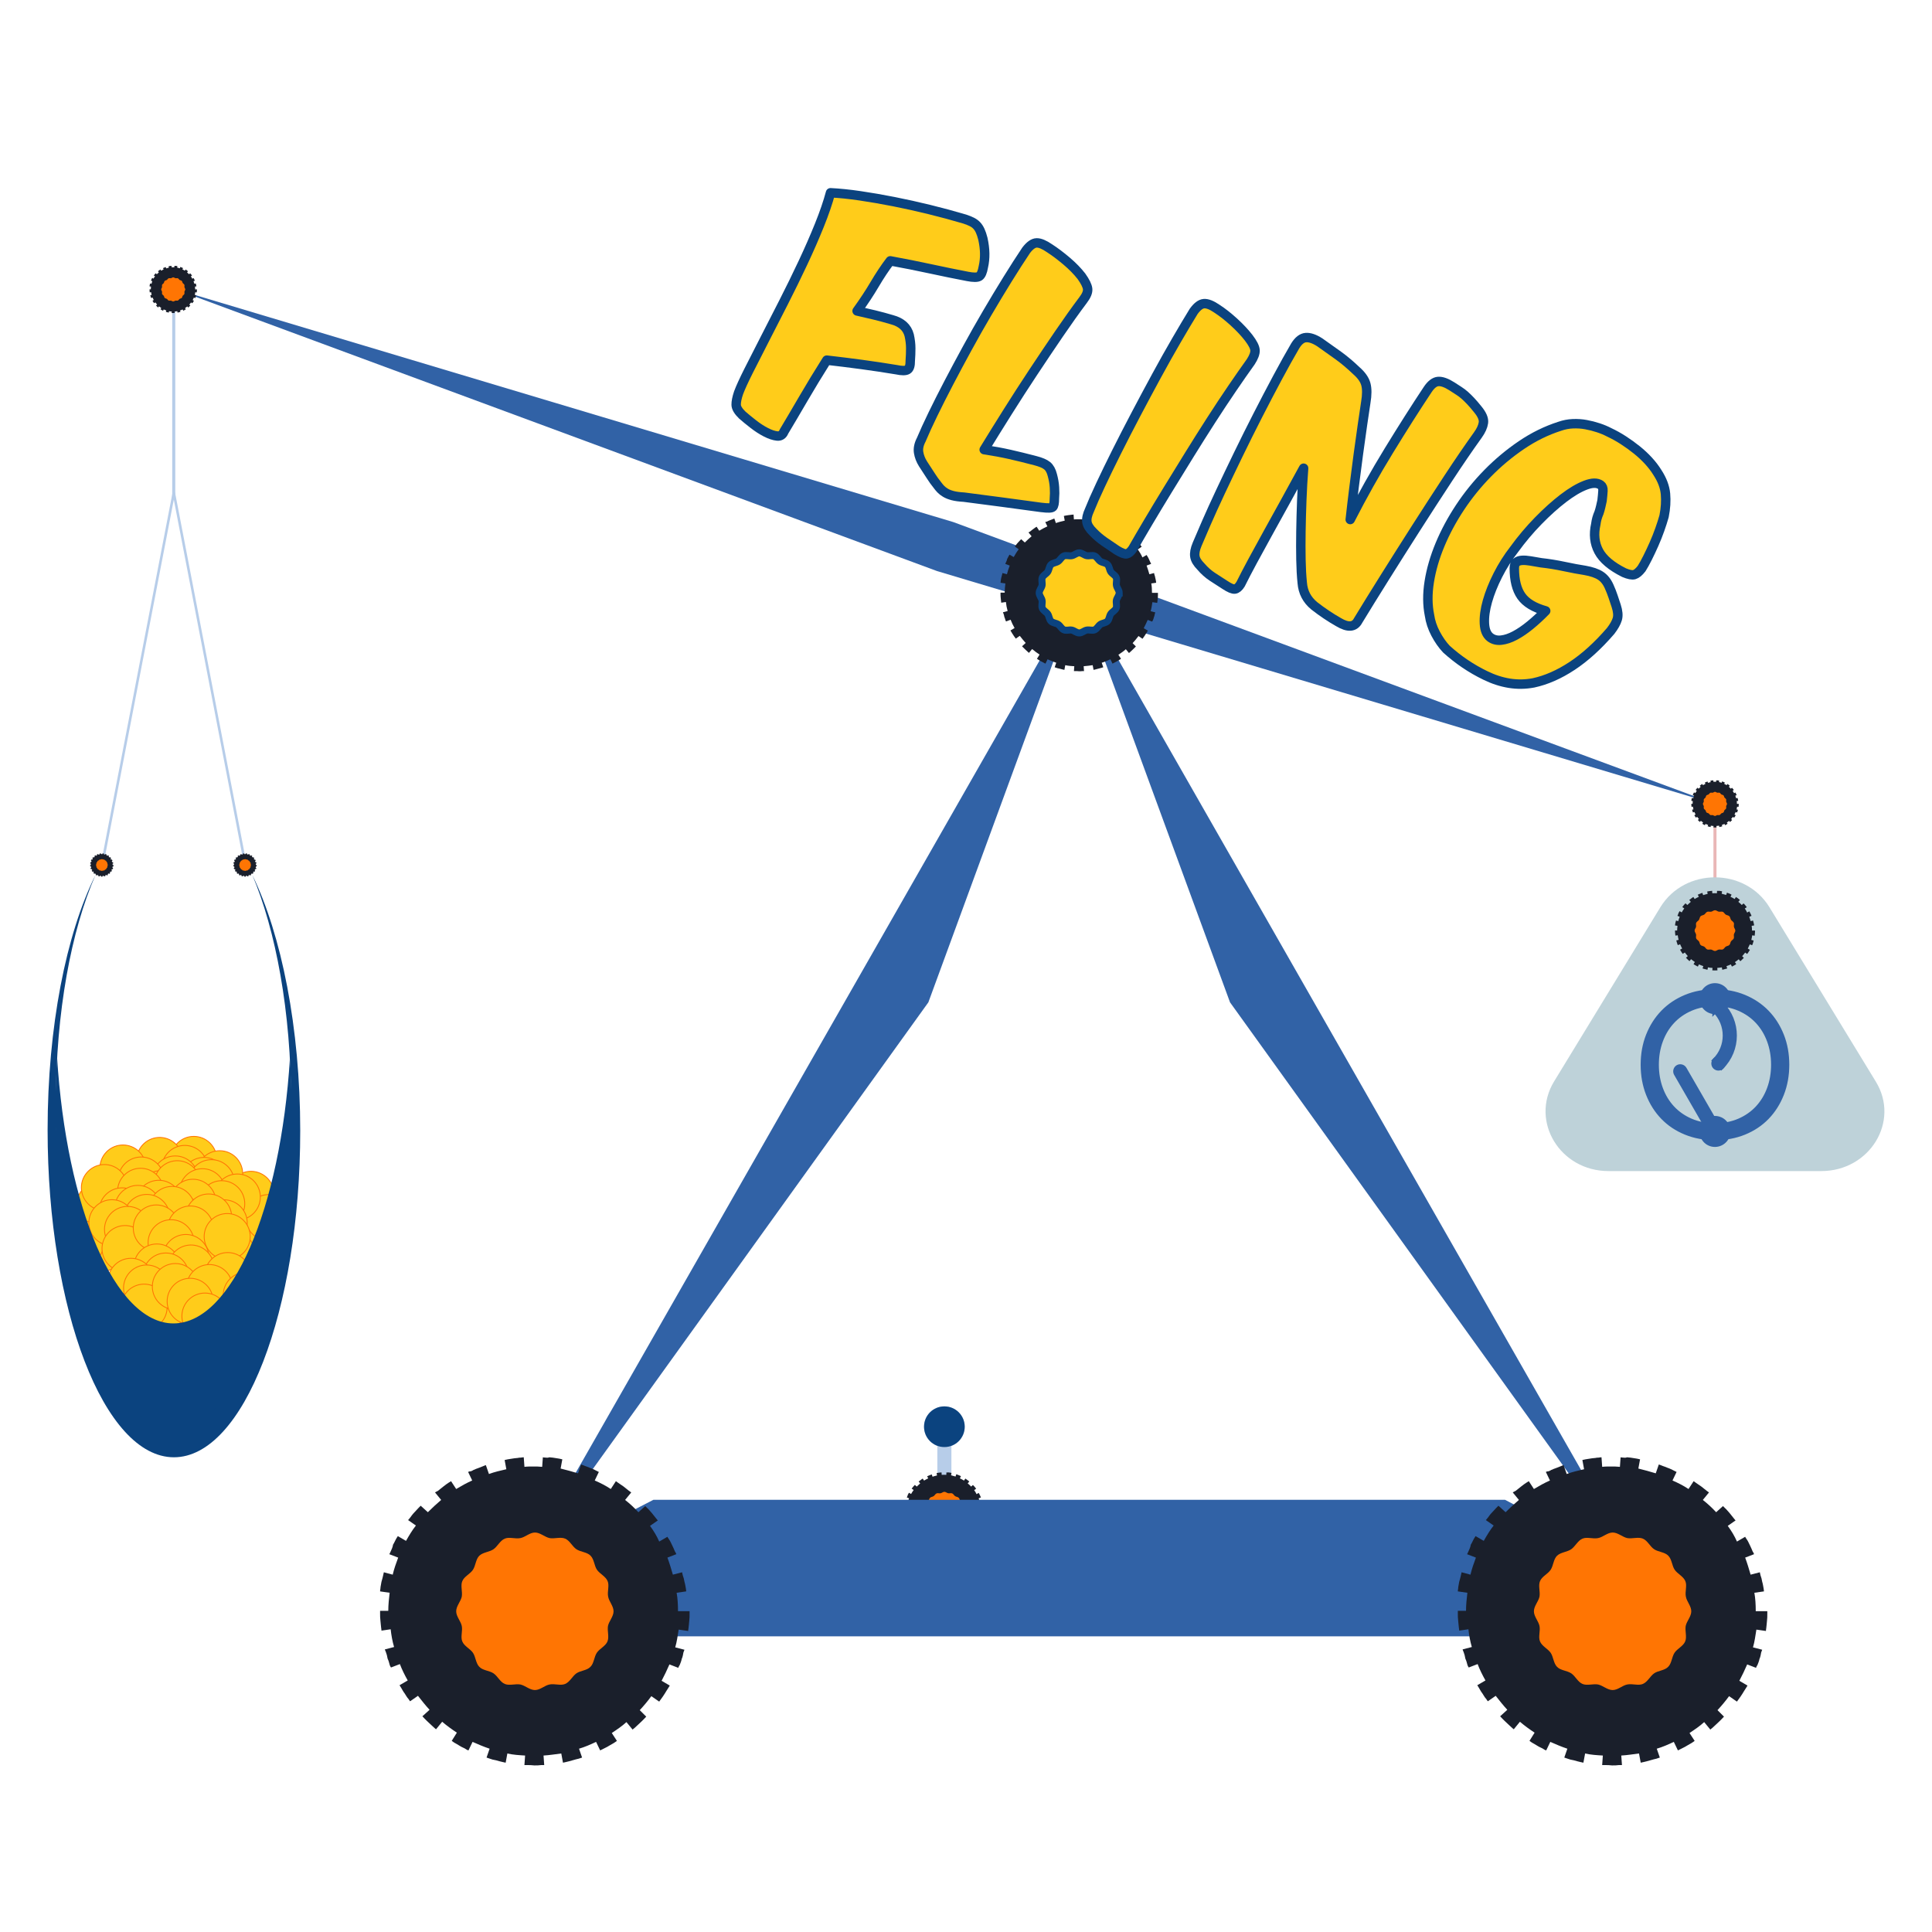 <?xml version="1.0" encoding="UTF-8"?>
<svg version="1.1" viewBox="0 0 300 300" xmlns="http://www.w3.org/2000/svg">
<g transform="translate(150 150)">
<path d="m-115.09 35.86c-0.988 1.711-3.173 2.297-4.885 1.309-1.711-0.988-2.297-3.173-1.309-4.885s3.173-2.297 4.885-1.309 2.297 3.173 1.309 4.885z" fill="#ffcc1a" stroke="#ff7503" stroke-linecap="square" stroke-width=".134"/>
<path d="m-128.55 35.86c-0.988 1.711-3.173 2.297-4.885 1.309-1.711-0.988-2.297-3.173-1.309-4.885 0.988-1.711 3.173-2.297 4.885-1.309s2.297 3.173 1.309 4.885z" fill="#ffcc1a" stroke="#ff7503" stroke-linecap="square" stroke-width=".134"/>
<path d="m-119.91 33.609c1.976 0 3.576-1.6 3.576-3.576s-1.6-3.576-3.576-3.576c-1.976 0-3.576 1.6-3.576 3.576s1.6 3.576 3.576 3.576z" fill="#ffcc1a" stroke="#ff7503" stroke-linecap="square" stroke-width=".134"/>
<path d="m-123.38 32.076c0.511 1.909-0.62 3.868-2.528 4.379-1.909 0.511-3.868-0.62-4.379-2.528-0.511-1.909 0.62-3.868 2.528-4.379 1.909-0.511 3.868 0.62 4.379 2.528z" fill="#ffcc1a" stroke="#ff7503" stroke-linecap="square" stroke-width=".134"/>
<path d="m-121.76 29.269c0.511 1.909-0.62 3.868-2.528 4.379-1.909 0.511-3.868-0.62-4.379-2.528-0.511-1.909 0.62-3.868 2.528-4.379 1.909-0.511 3.868 0.62 4.379 2.528z" fill="#ffcc1a" stroke="#ff7503" stroke-linecap="square" stroke-width=".134"/>
<path d="m-128.38 33.897c1.397-1.397 1.397-3.659 0-5.057-1.397-1.397-3.659-1.397-5.057 0s-1.397 3.659 0 5.057 3.659 1.397 5.057 0z" fill="#ffcc1a" stroke="#ff7503" stroke-linecap="square" stroke-width=".134"/>
<path d="m-121.31 35.012c1.976 0 3.576-1.6 3.576-3.576 0-1.976-1.6-3.576-3.576-3.576-1.976 0-3.576 1.6-3.576 3.576 0 1.976 1.6 3.576 3.576 3.576z" fill="#ffcc1a" stroke="#ff7503" stroke-linecap="square" stroke-width=".134"/>
<path d="m-124.5 38.194c1.976 0 3.576-1.6 3.576-3.576 0-1.976-1.6-3.576-3.576-3.576-1.976 0-3.576 1.6-3.576 3.576 0 1.976 1.6 3.576 3.576 3.576z" fill="#ffcc1a" stroke="#ff7503" stroke-linecap="square" stroke-width=".134"/>
<path d="m-111.06 38.085c-0.988 1.711-3.173 2.297-4.885 1.309-1.711-0.988-2.297-3.173-1.309-4.885 0.988-1.711 3.173-2.297 4.885-1.309 1.711 0.988 2.297 3.173 1.309 4.885z" fill="#ffcc1a" stroke="#ff7503" stroke-linecap="square" stroke-width=".134"/>
<path d="m-107.93 37.246c-0.988 1.711-3.173 2.297-4.885 1.309-1.711-0.988-2.297-3.173-1.309-4.885 0.988-1.711 3.173-2.297 4.885-1.309 1.711 0.988 2.297 3.173 1.309 4.885z" fill="#ffcc1a" stroke="#ff7503" stroke-linecap="square" stroke-width=".134"/>
<path d="m-124.53 38.085c-0.988 1.711-3.173 2.297-4.885 1.309-1.711-0.988-2.297-3.173-1.309-4.885 0.988-1.711 3.173-2.297 4.885-1.309 1.711 0.988 2.297 3.173 1.309 4.885z" fill="#ffcc1a" stroke="#ff7503" stroke-linecap="square" stroke-width=".134"/>
<path d="m-115.89 35.835c1.976 0 3.576-1.6 3.576-3.576 0-1.976-1.6-3.576-3.576-3.576-1.976 0-3.576 1.6-3.576 3.576 0 1.976 1.6 3.576 3.576 3.576z" fill="#ffcc1a" stroke="#ff7503" stroke-linecap="square" stroke-width=".134"/>
<path d="m-119.36 34.302c0.511 1.909-0.62 3.868-2.528 4.379-1.909 0.511-3.868-0.62-4.379-2.528-0.511-1.909 0.62-3.868 2.528-4.379 1.909-0.511 3.868 0.62 4.379 2.528z" fill="#ffcc1a" stroke="#ff7503" stroke-linecap="square" stroke-width=".134"/>
<path d="m-118.32 36.875c1.976 0 3.576-1.6 3.576-3.576s-1.6-3.576-3.576-3.576c-1.976 0-3.576 1.6-3.576 3.576s1.6 3.576 3.576 3.576z" fill="#ffcc1a" stroke="#ff7503" stroke-linecap="square" stroke-width=".134"/>
<path d="m-120.47 40.419c1.976 0 3.576-1.6 3.576-3.576s-1.6-3.576-3.576-3.576-3.576 1.6-3.576 3.576 1.6 3.576 3.576 3.576z" fill="#ffcc1a" stroke="#ff7503" stroke-linecap="square" stroke-width=".134"/>
<path d="m-114.83 38.06c-0.988 1.711-3.173 2.297-4.885 1.309s-2.297-3.173-1.309-4.885 3.173-2.297 4.885-1.309c1.711 0.988 2.297 3.173 1.309 4.885z" fill="#ffcc1a" stroke="#ff7503" stroke-linecap="square" stroke-width=".134"/>
<path d="m-131.43 38.899c-0.988 1.711-3.173 2.297-4.885 1.309-1.711-0.988-2.297-3.173-1.309-4.885s3.173-2.297 4.885-1.309c1.711 0.988 2.297 3.173 1.309 4.885z" fill="#ffcc1a" stroke="#ff7503" stroke-linecap="square" stroke-width=".134"/>
<path d="m-122.79 36.648c1.976 0 3.576-1.6 3.576-3.576s-1.6-3.576-3.576-3.576-3.576 1.6-3.576 3.576 1.6 3.576 3.576 3.576z" fill="#ffcc1a" stroke="#ff7503" stroke-linecap="square" stroke-width=".134"/>
<path d="m-126.26 35.115c0.511 1.909-0.62 3.868-2.528 4.379s-3.868-0.62-4.379-2.528c-0.511-1.909 0.62-3.868 2.528-4.379 1.909-0.511 3.868 0.62 4.379 2.528z" fill="#ffcc1a" stroke="#ff7503" stroke-linecap="square" stroke-width=".134"/>
<path d="m-124.63 32.308c0.511 1.909-0.62 3.868-2.528 4.379-1.909 0.511-3.868-0.62-4.379-2.528-0.511-1.909 0.62-3.868 2.528-4.379 1.909-0.511 3.868 0.62 4.379 2.528z" fill="#ffcc1a" stroke="#ff7503" stroke-linecap="square" stroke-width=".134"/>
<path d="m-131.26 36.936c1.397-1.397 1.397-3.659 0-5.057s-3.659-1.397-5.057 0c-1.397 1.397-1.397 3.659 0 5.057 1.397 1.397 3.659 1.397 5.057 0z" fill="#ffcc1a" stroke="#ff7503" stroke-linecap="square" stroke-width=".134"/>
<path d="m-125.08 38.94c1.976 0 3.576-1.6 3.576-3.576 0-1.976-1.6-3.576-3.576-3.576-1.976 0-3.576 1.6-3.576 3.576 0 1.976 1.6 3.576 3.576 3.576z" fill="#ffcc1a" stroke="#ff7503" stroke-linecap="square" stroke-width=".134"/>
<path d="m-127.37 41.233c1.976 0 3.576-1.6 3.576-3.576 0-1.976-1.6-3.576-3.576-3.576-1.976 0-3.576 1.6-3.576 3.576 0 1.976 1.6 3.576 3.576 3.576z" fill="#ffcc1a" stroke="#ff7503" stroke-linecap="square" stroke-width=".134"/>
<path d="m-112.34 39.475c-0.988 1.711-3.173 2.297-4.885 1.309-1.711-0.988-2.297-3.173-1.309-4.885 0.988-1.711 3.173-2.297 4.885-1.309 1.711 0.988 2.297 3.173 1.309 4.885z" fill="#ffcc1a" stroke="#ff7503" stroke-linecap="square" stroke-width=".134"/>
<path d="m-125.81 39.475c-0.988 1.711-3.173 2.297-4.885 1.309-1.711-0.988-2.297-3.173-1.309-4.885 0.988-1.711 3.173-2.297 4.885-1.309 1.711 0.988 2.297 3.173 1.309 4.885z" fill="#ffcc1a" stroke="#ff7503" stroke-linecap="square" stroke-width=".134"/>
<path d="m-117.17 37.225c1.976 0 3.576-1.6 3.576-3.576 0-1.976-1.6-3.576-3.576-3.576-1.976 0-3.576 1.6-3.576 3.576 0 1.976 1.6 3.576 3.576 3.576z" fill="#ffcc1a" stroke="#ff7503" stroke-linecap="square" stroke-width=".134"/>
<path d="m-120.64 35.692c0.511 1.909-0.62 3.868-2.528 4.379-1.909 0.511-3.868-0.62-4.379-2.528-0.511-1.909 0.62-3.868 2.528-4.379 1.909-0.511 3.868 0.62 4.379 2.528z" fill="#ffcc1a" stroke="#ff7503" stroke-linecap="square" stroke-width=".134"/>
<path d="m-119.02 32.884c0.511 1.909-0.62 3.868-2.528 4.379-1.909 0.511-3.868-0.62-4.379-2.528-0.511-1.909 0.62-3.868 2.528-4.379 1.909-0.511 3.868 0.62 4.379 2.528z" fill="#ffcc1a" stroke="#ff7503" stroke-linecap="square" stroke-width=".134"/>
<path d="m-125.64 37.513c1.397-1.397 1.397-3.659 0-5.057s-3.659-1.397-5.057 0-1.397 3.659 0 5.057 3.659 1.397 5.057 0z" fill="#ffcc1a" stroke="#ff7503" stroke-linecap="square" stroke-width=".134"/>
<path d="m-118.57 38.628c1.976 0 3.576-1.6 3.576-3.576 0-1.976-1.6-3.576-3.576-3.576-1.976 0-3.576 1.6-3.576 3.576 0 1.976 1.6 3.576 3.576 3.576z" fill="#ffcc1a" stroke="#ff7503" stroke-linecap="square" stroke-width=".134"/>
<path d="m-121.75 41.809c1.976 0 3.576-1.6 3.576-3.576s-1.6-3.576-3.576-3.576c-1.976 0-3.576 1.6-3.576 3.576s1.6 3.576 3.576 3.576z" fill="#ffcc1a" stroke="#ff7503" stroke-linecap="square" stroke-width=".134"/>
<path d="m-108.32 41.701c-0.988 1.711-3.173 2.297-4.885 1.309s-2.297-3.173-1.309-4.885 3.173-2.297 4.885-1.309c1.711 0.988 2.297 3.173 1.309 4.885z" fill="#ffcc1a" stroke="#ff7503" stroke-linecap="square" stroke-width=".134"/>
<path d="m-105.19 40.862c-0.988 1.711-3.173 2.297-4.885 1.309s-2.297-3.173-1.309-4.885c0.988-1.711 3.173-2.297 4.885-1.309 1.711 0.988 2.297 3.173 1.309 4.885z" fill="#ffcc1a" stroke="#ff7503" stroke-linecap="square" stroke-width=".134"/>
<path d="m-121.79 41.701c-0.988 1.711-3.173 2.297-4.885 1.309s-2.297-3.173-1.309-4.885 3.173-2.297 4.885-1.309c1.711 0.988 2.297 3.173 1.309 4.885z" fill="#ffcc1a" stroke="#ff7503" stroke-linecap="square" stroke-width=".134"/>
<path d="m-113.15 39.45c1.976 0 3.576-1.6 3.576-3.576 0-1.976-1.6-3.576-3.576-3.576s-3.576 1.6-3.576 3.576c0 1.976 1.6 3.576 3.576 3.576z" fill="#ffcc1a" stroke="#ff7503" stroke-linecap="square" stroke-width=".134"/>
<path d="m-116.61 37.917c0.511 1.909-0.62 3.868-2.528 4.379s-3.868-0.62-4.379-2.528c-0.511-1.909 0.62-3.868 2.528-4.379 1.909-0.511 3.868 0.62 4.379 2.528z" fill="#ffcc1a" stroke="#ff7503" stroke-linecap="square" stroke-width=".134"/>
<path d="m-115.57 40.49c1.976 0 3.576-1.6 3.576-3.576 0-1.976-1.6-3.576-3.576-3.576-1.976 0-3.576 1.6-3.576 3.576 0 1.976 1.6 3.576 3.576 3.576z" fill="#ffcc1a" stroke="#ff7503" stroke-linecap="square" stroke-width=".134"/>
<path d="m-117.73 44.035c1.976 0 3.576-1.6 3.576-3.576 0-1.976-1.6-3.576-3.576-3.576-1.976 0-3.576 1.6-3.576 3.576 0 1.976 1.6 3.576 3.576 3.576z" fill="#ffcc1a" stroke="#ff7503" stroke-linecap="square" stroke-width=".134"/>
<path d="m-112.09 41.675c-0.988 1.711-3.173 2.297-4.885 1.309-1.711-0.988-2.297-3.173-1.309-4.885s3.173-2.297 4.885-1.309c1.711 0.988 2.297 3.173 1.309 4.885z" fill="#ffcc1a" stroke="#ff7503" stroke-linecap="square" stroke-width=".134"/>
<path d="m-128.68 42.514c-0.988 1.711-3.173 2.297-4.885 1.309-1.711-0.988-2.297-3.173-1.309-4.885 0.988-1.711 3.173-2.297 4.885-1.309 1.711 0.988 2.297 3.173 1.309 4.885z" fill="#ffcc1a" stroke="#ff7503" stroke-linecap="square" stroke-width=".134"/>
<path d="m-120.04 40.264c1.976 0 3.576-1.6 3.576-3.576 0-1.976-1.6-3.576-3.576-3.576s-3.576 1.6-3.576 3.576c0 1.976 1.6 3.576 3.576 3.576z" fill="#ffcc1a" stroke="#ff7503" stroke-linecap="square" stroke-width=".134"/>
<path d="m-123.51 38.731c0.511 1.909-0.62 3.868-2.528 4.379-1.909 0.511-3.868-0.62-4.379-2.528-0.511-1.909 0.62-3.868 2.528-4.379 1.909-0.511 3.868 0.62 4.379 2.528z" fill="#ffcc1a" stroke="#ff7503" stroke-linecap="square" stroke-width=".134"/>
<path d="m-121.89 35.923c0.511 1.909-0.62 3.868-2.528 4.379-1.909 0.511-3.868-0.62-4.379-2.528-0.511-1.909 0.62-3.868 2.528-4.379 1.909-0.511 3.868 0.62 4.379 2.528z" fill="#ffcc1a" stroke="#ff7503" stroke-linecap="square" stroke-width=".134"/>
<path d="m-128.51 40.551c1.397-1.397 1.397-3.659 0-5.057s-3.659-1.397-5.057 0-1.397 3.659 0 5.057 3.659 1.397 5.057 0z" fill="#ffcc1a" stroke="#ff7503" stroke-linecap="square" stroke-width=".134"/>
<path d="m-122.33 42.556c1.976 0 3.576-1.6 3.576-3.576 0-1.976-1.6-3.576-3.576-3.576-1.976 0-3.576 1.6-3.576 3.576 0 1.976 1.6 3.576 3.576 3.576z" fill="#ffcc1a" stroke="#ff7503" stroke-linecap="square" stroke-width=".134"/>
<path d="m-124.63 44.848c1.976 0 3.576-1.6 3.576-3.576s-1.6-3.576-3.576-3.576c-1.976 0-3.576 1.6-3.576 3.576s1.6 3.576 3.576 3.576z" fill="#ffcc1a" stroke="#ff7503" stroke-linecap="square" stroke-width=".134"/>
<path d="m-133.43 43.469c0.988 1.711 3.173 2.297 4.885 1.309 1.711-0.988 2.297-3.173 1.309-4.885-0.988-1.711-3.173-2.297-4.885-1.309-1.711 0.988-2.297 3.173-1.309 4.885z" fill="#ffcc1a" stroke="#ff7503" stroke-linecap="square" stroke-width=".134"/>
<path d="m-119.96 43.469c0.988 1.711 3.173 2.297 4.885 1.309 1.711-0.988 2.297-3.173 1.309-4.885-0.988-1.711-3.173-2.297-4.885-1.309-1.711 0.988-2.297 3.173-1.309 4.885z" fill="#ffcc1a" stroke="#ff7503" stroke-linecap="square" stroke-width=".134"/>
<path d="m-128.6 41.218c-1.976 0-3.576-1.6-3.576-3.576 0-1.976 1.6-3.576 3.576-3.576 1.976 0 3.576 1.6 3.576 3.576 0 1.976-1.6 3.576-3.576 3.576z" fill="#ffcc1a" stroke="#ff7503" stroke-linecap="square" stroke-width=".134"/>
<path d="m-125.13 39.685c-0.511 1.909 0.62 3.868 2.528 4.379 1.909 0.511 3.868-0.62 4.379-2.528 0.511-1.909-0.62-3.868-2.528-4.379-1.909-0.511-3.868 0.62-4.379 2.528z" fill="#ffcc1a" stroke="#ff7503" stroke-linecap="square" stroke-width=".134"/>
<path d="m-126.75 36.878c-0.511 1.909 0.62 3.868 2.528 4.379 1.909 0.511 3.868-0.62 4.379-2.528 0.511-1.909-0.62-3.868-2.528-4.379-1.909-0.511-3.868 0.62-4.379 2.528z" fill="#ffcc1a" stroke="#ff7503" stroke-linecap="square" stroke-width=".134"/>
<path d="m-120.13 41.506c-1.397-1.397-1.397-3.659 0-5.057s3.659-1.397 5.057 0 1.397 3.659 0 5.057-3.659 1.397-5.057 0z" fill="#ffcc1a" stroke="#ff7503" stroke-linecap="square" stroke-width=".134"/>
<path d="m-127.2 42.621c-1.976 0-3.576-1.6-3.576-3.576s1.6-3.576 3.576-3.576c1.976 0 3.576 1.6 3.576 3.576s-1.6 3.576-3.576 3.576z" fill="#ffcc1a" stroke="#ff7503" stroke-linecap="square" stroke-width=".134"/>
<path d="m-124.02 45.803c-1.976 0-3.576-1.6-3.576-3.576s1.6-3.576 3.576-3.576c1.976 0 3.576 1.6 3.576 3.576s-1.6 3.576-3.576 3.576z" fill="#ffcc1a" stroke="#ff7503" stroke-linecap="square" stroke-width=".134"/>
<path d="m-137.45 45.694c0.988 1.711 3.173 2.297 4.885 1.309 1.711-0.988 2.297-3.173 1.309-4.885s-3.173-2.297-4.885-1.309c-1.711 0.988-2.297 3.173-1.309 4.885z" fill="#ffcc1a" stroke="#ff7503" stroke-linecap="square" stroke-width=".134"/>
<path d="m-140.58 44.855c0.988 1.711 3.173 2.297 4.885 1.309s2.297-3.173 1.309-4.885-3.173-2.297-4.885-1.309c-1.711 0.988-2.297 3.173-1.309 4.885z" fill="#ffcc1a" stroke="#ff7503" stroke-linecap="square" stroke-width=".134"/>
<path d="m-123.98 45.694c0.988 1.711 3.173 2.297 4.885 1.309 1.711-0.988 2.297-3.173 1.309-4.885s-3.173-2.297-4.885-1.309-2.297 3.173-1.309 4.885z" fill="#ffcc1a" stroke="#ff7503" stroke-linecap="square" stroke-width=".134"/>
<path d="m-132.62 43.443c-1.976 0-3.576-1.6-3.576-3.576 0-1.976 1.6-3.576 3.576-3.576s3.576 1.6 3.576 3.576c0 1.976-1.6 3.576-3.576 3.576z" fill="#ffcc1a" stroke="#ff7503" stroke-linecap="square" stroke-width=".134"/>
<path d="m-129.15 41.91c-0.511 1.909 0.62 3.868 2.528 4.379 1.909 0.511 3.868-0.62 4.379-2.528 0.511-1.909-0.62-3.868-2.528-4.379-1.909-0.511-3.868 0.62-4.379 2.528z" fill="#ffcc1a" stroke="#ff7503" stroke-linecap="square" stroke-width=".134"/>
<path d="m-130.2 44.483c-1.976 0-3.576-1.6-3.576-3.576 0-1.976 1.6-3.576 3.576-3.576 1.976 0 3.576 1.6 3.576 3.576 0 1.976-1.6 3.576-3.576 3.576z" fill="#ffcc1a" stroke="#ff7503" stroke-linecap="square" stroke-width=".134"/>
<path d="m-128.04 48.028c-1.976 0-3.576-1.6-3.576-3.576 0-1.976 1.6-3.576 3.576-3.576 1.976 0 3.576 1.6 3.576 3.576 0 1.976-1.6 3.576-3.576 3.576z" fill="#ffcc1a" stroke="#ff7503" stroke-linecap="square" stroke-width=".134"/>
<path d="m-133.68 45.668c0.988 1.711 3.173 2.297 4.885 1.309 1.711-0.988 2.297-3.173 1.309-4.885-0.988-1.711-3.173-2.297-4.885-1.309-1.711 0.988-2.297 3.173-1.309 4.885z" fill="#ffcc1a" stroke="#ff7503" stroke-linecap="square" stroke-width=".134"/>
<path d="m-117.09 46.507c0.988 1.711 3.173 2.297 4.885 1.309 1.711-0.988 2.297-3.173 1.309-4.885-0.988-1.711-3.173-2.297-4.885-1.309-1.711 0.988-2.297 3.173-1.309 4.885z" fill="#ffcc1a" stroke="#ff7503" stroke-linecap="square" stroke-width=".134"/>
<path d="m-125.73 44.257c-1.976 0-3.576-1.6-3.576-3.576 0-1.976 1.6-3.576 3.576-3.576s3.576 1.6 3.576 3.576c0 1.976-1.6 3.576-3.576 3.576z" fill="#ffcc1a" stroke="#ff7503" stroke-linecap="square" stroke-width=".134"/>
<path d="m-122.26 42.724c-0.511 1.909 0.62 3.868 2.528 4.379 1.909 0.511 3.868-0.62 4.379-2.528 0.511-1.909-0.62-3.868-2.528-4.379-1.909-0.511-3.868 0.62-4.379 2.528z" fill="#ffcc1a" stroke="#ff7503" stroke-linecap="square" stroke-width=".134"/>
<path d="m-123.88 39.916c-0.511 1.909 0.62 3.868 2.528 4.379 1.909 0.511 3.868-0.62 4.379-2.528 0.511-1.909-0.62-3.868-2.528-4.379-1.909-0.511-3.868 0.62-4.379 2.528z" fill="#ffcc1a" stroke="#ff7503" stroke-linecap="square" stroke-width=".134"/>
<path d="m-117.25 44.545c-1.397-1.397-1.397-3.659 0-5.057s3.659-1.397 5.057 0 1.397 3.659 0 5.057-3.659 1.397-5.057 0z" fill="#ffcc1a" stroke="#ff7503" stroke-linecap="square" stroke-width=".134"/>
<path d="m-123.43 46.549c-1.976 0-3.576-1.6-3.576-3.576 0-1.976 1.6-3.576 3.576-3.576 1.976 0 3.576 1.6 3.576 3.576 0 1.976-1.6 3.576-3.576 3.576z" fill="#ffcc1a" stroke="#ff7503" stroke-linecap="square" stroke-width=".134"/>
<path d="m-121.14 48.841c-1.976 0-3.576-1.6-3.576-3.576 0-1.976 1.6-3.576 3.576-3.576 1.976 0 3.576 1.6 3.576 3.576 0 1.976-1.6 3.576-3.576 3.576z" fill="#ffcc1a" stroke="#ff7503" stroke-linecap="square" stroke-width=".134"/>
<path d="m116.54-25.091l-121.04-36.235-118.76-43.928 121.3 36.324z" fill="#3162a6"/>
<path d="m-69.228 93.794l63.382-88.15 23.424-63.854z" fill="#3162a6"/>
<path d="m104.38 93.794l-63.382-88.15-23.424-63.854z" fill="#3162a6"/>
<path d="m28.879-57.976c0-0.485-0.027-0.97-0.108-1.428l0.754-0.108s0-0.108-0.027-0.242c-0.027-0.135-0.054-0.35-0.108-0.512-0.027-0.189-0.081-0.377-0.135-0.512-0.027-0.135-0.054-0.242-0.054-0.242l-0.727 0.189c-0.135-0.458-0.269-0.916-0.431-1.347l0.7-0.269s-0.027-0.108-0.108-0.216c-0.054-0.135-0.135-0.323-0.216-0.485-0.081-0.162-0.162-0.35-0.242-0.458-0.081-0.108-0.135-0.216-0.135-0.216l-0.647 0.377c-0.189-0.431-0.431-0.835-0.727-1.239l0.62-0.431s-0.027-0.027-0.054-0.054c-0.027-0.027-0.054-0.081-0.108-0.135-0.108-0.135-0.215-0.269-0.323-0.404-0.135-0.135-0.242-0.296-0.35-0.377-0.108-0.108-0.162-0.162-0.162-0.162l-0.539 0.485c-0.323-0.35-0.673-0.673-1.051-0.97l0.485-0.593s-0.081-0.054-0.189-0.135c-0.108-0.081-0.269-0.216-0.404-0.323-0.323-0.216-0.62-0.431-0.62-0.431l-0.404 0.62c-0.404-0.269-0.835-0.485-1.266-0.673l0.323-0.673s-0.108-0.054-0.216-0.108c-0.081-0.027-0.135-0.081-0.216-0.108-0.081-0.027-0.162-0.081-0.269-0.108-0.162-0.081-0.377-0.135-0.485-0.189-0.135-0.054-0.216-0.081-0.216-0.081l-0.242 0.7c-0.458-0.135-0.916-0.269-1.374-0.377l0.135-0.727s-0.108-0.027-0.242-0.054c-0.135-0.027-0.35-0.054-0.512-0.081-0.108 0-0.189-0.027-0.269-0.027-0.135 0.054-0.216 0.027-0.269 0.027-0.135 0-0.242-0.027-0.242-0.027l-0.054 0.754c-0.242-0.027-0.485-0.027-0.7-0.027-0.242 0-0.485 0-0.7 0.027l-0.054-0.754s-0.108 0-0.242 0.027c-0.081 0-0.135 0-0.242 0.027-0.108 0-0.189 0.027-0.269 0.027-0.189 0.027-0.377 0.054-0.512 0.081-0.135 0.027-0.242 0.054-0.242 0.054l0.135 0.727c-0.458 0.108-0.943 0.216-1.374 0.377l-0.242-0.7s-0.108 0.027-0.216 0.081c-0.135 0.054-0.323 0.135-0.485 0.189-0.108 0.027-0.162 0.081-0.269 0.108-0.081 0.054-0.135 0.081-0.216 0.108-0.135 0-0.216 0.054-0.216 0.054l0.323 0.673c-0.431 0.189-0.862 0.431-1.266 0.673l-0.404-0.62s-0.323 0.189-0.62 0.431c-0.135 0.108-0.296 0.242-0.404 0.323-0.162 0.081-0.242 0.135-0.242 0.135l0.485 0.593c-0.377 0.323-0.7 0.62-1.051 0.97l-0.566-0.512s-0.081 0.081-0.162 0.162c-0.108 0.108-0.216 0.242-0.35 0.377-0.135 0.135-0.242 0.296-0.323 0.404-0.054 0.054-0.081 0.108-0.108 0.135-0.027 0.027-0.054 0.054-0.054 0.054l0.62 0.431c-0.296 0.377-0.539 0.781-0.781 1.212l-0.647-0.377s-0.054 0.081-0.135 0.216c-0.081 0.135-0.135 0.296-0.242 0.458-0.027 0.216-0.135 0.404-0.189 0.539-0.054 0.135-0.108 0.216-0.108 0.216l0.7 0.269c-0.162 0.431-0.323 0.889-0.431 1.347l-0.7-0.189s-0.027 0.108-0.054 0.242-0.081 0.323-0.135 0.512c-0.027 0.216-0.081 0.377-0.081 0.512-0.027 0.135-0.027 0.242-0.027 0.242l0.754 0.108c-0.054 0.458-0.108 0.943-0.108 1.428h-0.647v0.242c0 0.135 0 0.35 0.027 0.539 0.027 0.189 0.027 0.377 0.054 0.539 0.027 0.135 0.027 0.242 0.027 0.242l0.727-0.108c0.054 0.485 0.135 0.943 0.269 1.401l-0.727 0.189s0.027 0.108 0.081 0.216c0.054 0.135 0.108 0.323 0.135 0.512 0.081 0.162 0.135 0.377 0.162 0.485 0.027 0.108 0.108 0.216 0.108 0.216l0.7-0.269c0.162 0.431 0.377 0.862 0.62 1.293l-0.647 0.377s0.054 0.081 0.135 0.216c0.081 0.135 0.162 0.296 0.269 0.431 0.108 0.162 0.189 0.323 0.296 0.431 0.081 0.135 0.135 0.189 0.135 0.189l0.62-0.431c0.296 0.377 0.593 0.754 0.916 1.105l-0.566 0.512s0.269 0.296 0.539 0.539c0.135 0.135 0.296 0.269 0.377 0.35 0.108 0.108 0.162 0.135 0.162 0.135l0.485-0.593c0.377 0.323 0.754 0.593 1.158 0.862l-0.404 0.647s0.081 0.054 0.189 0.135c0.135 0.081 0.296 0.162 0.458 0.269 0.162 0.108 0.35 0.162 0.458 0.242 0.108 0.081 0.216 0.108 0.216 0.108l0.323-0.673c0.431 0.189 0.862 0.377 1.347 0.539l-0.242 0.7s0.027 0 0.081 0.027c0.054 0.027 0.108 0.027 0.162 0.054 0.135 0.054 0.323 0.108 0.512 0.135 0.189 0.054 0.377 0.108 0.512 0.135 0.135 0.027 0.242 0.054 0.242 0.054l0.135-0.727c0.458 0.108 0.943 0.135 1.401 0.162l-0.054 0.754h0.081 0.162c0.135 0 0.35 0 0.539 0.027 0.189 0 0.377 0 0.539-0.027h0.162 0.081l-0.054-0.754c0.485-0.027 0.943-0.108 1.401-0.162l0.135 0.727s0.108-0.027 0.242-0.054c0.135-0.027 0.323-0.081 0.512-0.135 0.189-0.054 0.377-0.108 0.512-0.135 0.081-0.027 0.135-0.054 0.162-0.054 0.054-0.027 0.081-0.027 0.081-0.027l-0.242-0.7c0.458-0.135 0.889-0.323 1.347-0.539l0.323 0.673s0.108-0.054 0.216-0.108c0.135-0.081 0.296-0.135 0.458-0.242 0.162-0.108 0.35-0.189 0.458-0.269 0.135-0.081 0.189-0.135 0.189-0.135l-0.404-0.62c0.404-0.269 0.808-0.539 1.158-0.862l0.485 0.593s0.081-0.081 0.162-0.135c0.108-0.108 0.242-0.216 0.377-0.35 0.296-0.269 0.539-0.539 0.539-0.539l-0.512-0.512c0.323-0.35 0.62-0.7 0.916-1.105l0.62 0.431s0.054-0.081 0.135-0.189c0.108-0.135 0.189-0.269 0.296-0.431 0.108-0.162 0.189-0.323 0.269-0.431 0.081-0.135 0.135-0.215 0.135-0.215l-0.647-0.377c0.216-0.404 0.431-0.862 0.62-1.293l0.7 0.269s0.027-0.108 0.108-0.216c0.054-0.135 0.135-0.323 0.162-0.485 0.081-0.162 0.108-0.377 0.135-0.512 0.054-0.135 0.081-0.216 0.081-0.216l-0.727-0.189c0.135-0.458 0.189-0.916 0.269-1.401l0.754 0.108s0-0.108 0.027-0.242c0.027-0.135 0.027-0.35 0.054-0.539s0.027-0.377 0.027-0.539v-0.242h-0.916z" fill="#1a1f2b"/>
<path d="m-0.199 71.542c0-1.758-1.401-3.159-3.159-3.159-1.758 0-3.159 1.401-3.159 3.159 0 1.354 0.855 2.518 2.066 2.969v14.084c0 0.594 0.499 1.093 1.093 1.093 0.594 0 1.093-0.499 1.093-1.093v-14.084c1.211-0.428 2.066-1.615 2.066-2.969z" fill="#b7cde9"/>
<path d="m2.389 84.792c0-0.247-0.014-0.493-0.055-0.726l0.384-0.055s0-0.055-0.014-0.123-0.027-0.178-0.055-0.26c-0.014-0.096-0.041-0.192-0.068-0.26-0.014-0.068-0.027-0.123-0.027-0.123l-0.37 0.096c-0.068-0.233-0.137-0.466-0.219-0.685l0.356-0.137s-0.014-0.055-0.055-0.11c-0.027-0.068-0.068-0.164-0.11-0.247-0.041-0.082-0.082-0.178-0.123-0.233-0.041-0.055-0.068-0.11-0.068-0.11l-0.329 0.192c-0.096-0.219-0.219-0.425-0.37-0.63l0.315-0.219s-0.014-0.014-0.027-0.027-0.027-0.041-0.055-0.068c-0.055-0.068-0.11-0.137-0.164-0.205-0.068-0.068-0.123-0.151-0.178-0.192-0.055-0.055-0.082-0.082-0.082-0.082l-0.274 0.247c-0.164-0.178-0.342-0.342-0.534-0.493l0.247-0.301s-0.041-0.027-0.096-0.068c-0.055-0.041-0.137-0.11-0.205-0.164-0.164-0.11-0.315-0.219-0.315-0.219l-0.205 0.315c-0.205-0.137-0.425-0.247-0.644-0.342l0.164-0.342s-0.055-0.027-0.11-0.055c-0.041-0.014-0.068-0.041-0.11-0.055-0.041-0.014-0.082-0.041-0.137-0.055-0.082-0.041-0.192-0.068-0.247-0.096-0.068-0.027-0.11-0.041-0.11-0.041l-0.123 0.356c-0.233-0.068-0.466-0.137-0.699-0.192l0.068-0.37s-0.055-0.014-0.123-0.027c-0.068-0.014-0.178-0.027-0.26-0.041-0.055 0-0.096-0.014-0.137-0.014-0.068 0.027-0.11 0.014-0.137 0.014-0.068 0-0.123-0.014-0.123-0.014l-0.027 0.384c-0.123-0.014-0.247-0.014-0.356-0.014-0.123 0-0.247 0-0.356 0.014l-0.027-0.384s-0.055 0-0.123 0.014c-0.041 0-0.068 0-0.123 0.014-0.055 0-0.096 0.014-0.137 0.014-0.096 0.014-0.192 0.027-0.26 0.041-0.068 0.014-0.123 0.027-0.123 0.027l0.068 0.37c-0.233 0.055-0.479 0.11-0.699 0.192l-0.123-0.356s-0.055 0.014-0.11 0.041c-0.068 0.027-0.164 0.068-0.247 0.096-0.055 0.014-0.082 0.041-0.137 0.055-0.041 0.027-0.068 0.041-0.11 0.055-0.068 0-0.11 0.027-0.11 0.027l0.164 0.342c-0.219 0.096-0.438 0.219-0.644 0.342l-0.205-0.315s-0.164 0.096-0.315 0.219c-0.068 0.055-0.151 0.123-0.205 0.164-0.082 0.041-0.123 0.068-0.123 0.068l0.247 0.301c-0.192 0.164-0.356 0.315-0.534 0.493l-0.288-0.26s-0.041 0.041-0.082 0.082c-0.055 0.055-0.11 0.123-0.178 0.192-0.068 0.068-0.123 0.151-0.164 0.205-0.027 0.027-0.041 0.055-0.055 0.068-0.014 0.014-0.027 0.027-0.027 0.027l0.315 0.219c-0.151 0.192-0.274 0.397-0.397 0.616l-0.329-0.192s-0.027 0.041-0.068 0.11c-0.041 0.068-0.068 0.151-0.123 0.233-0.014 0.11-0.068 0.205-0.096 0.274-0.027 0.068-0.055 0.11-0.055 0.11l0.356 0.137c-0.082 0.219-0.164 0.452-0.219 0.685l-0.356-0.096s-0.014 0.055-0.027 0.123-0.041 0.164-0.068 0.26c-0.014 0.11-0.041 0.192-0.041 0.26-0.014 0.068-0.014 0.123-0.014 0.123l0.384 0.055c-0.027 0.233-0.055 0.479-0.055 0.726h-0.329v0.123c0 0.068 0 0.178 0.014 0.274 0.014 0.096 0.014 0.192 0.027 0.274 0.014 0.068 0.014 0.123 0.014 0.123l0.37-0.055c0.027 0.247 0.068 0.479 0.137 0.712l-0.37 0.096s0.014 0.055 0.041 0.11c0.027 0.068 0.055 0.164 0.068 0.26 0.041 0.082 0.068 0.192 0.082 0.247 0.014 0.055 0.055 0.11 0.055 0.11l0.356-0.137c0.082 0.219 0.192 0.438 0.315 0.657l-0.329 0.192s0.027 0.041 0.068 0.11c0.041 0.068 0.082 0.151 0.137 0.219 0.055 0.082 0.096 0.164 0.151 0.219 0.041 0.068 0.068 0.096 0.068 0.096l0.315-0.219c0.151 0.192 0.301 0.384 0.466 0.562l-0.288 0.26s0.137 0.151 0.274 0.274c0.068 0.068 0.151 0.137 0.192 0.178 0.055 0.055 0.082 0.068 0.082 0.068l0.247-0.301c0.192 0.164 0.384 0.301 0.589 0.438l-0.205 0.329s0.041 0.027 0.096 0.068c0.068 0.041 0.151 0.082 0.233 0.137 0.082 0.055 0.178 0.082 0.233 0.123 0.055 0.041 0.11 0.055 0.11 0.055l0.164-0.342c0.219 0.096 0.438 0.192 0.685 0.274l-0.123 0.356s0.014 0 0.041 0.014c0.027 0.014 0.055 0.014 0.082 0.027 0.068 0.027 0.164 0.055 0.26 0.068 0.096 0.027 0.192 0.055 0.26 0.068s0.123 0.027 0.123 0.027l0.068-0.37c0.233 0.055 0.479 0.068 0.712 0.082l-0.027 0.384h0.041 0.082c0.068 0 0.178 0 0.274 0.014 0.096 0 0.192 0 0.274-0.014h0.082 0.041l-0.027-0.384c0.247-0.014 0.479-0.055 0.712-0.082l0.068 0.37s0.055-0.014 0.123-0.027c0.068-0.014 0.164-0.041 0.26-0.068 0.096-0.027 0.192-0.055 0.26-0.068 0.041-0.014 0.068-0.027 0.082-0.027 0.027-0.014 0.041-0.014 0.041-0.014l-0.123-0.356c0.233-0.068 0.452-0.164 0.685-0.274l0.164 0.342s0.055-0.027 0.11-0.055c0.068-0.041 0.151-0.068 0.233-0.123 0.082-0.055 0.178-0.096 0.233-0.137 0.068-0.041 0.096-0.068 0.096-0.068l-0.205-0.315c0.205-0.137 0.411-0.274 0.589-0.438l0.247 0.301s0.041-0.041 0.082-0.068c0.055-0.055 0.123-0.11 0.192-0.178 0.151-0.137 0.274-0.274 0.274-0.274l-0.26-0.26c0.164-0.178 0.315-0.356 0.466-0.562l0.315 0.219s0.027-0.041 0.068-0.096c0.055-0.068 0.096-0.137 0.151-0.219 0.055-0.082 0.096-0.164 0.137-0.219 0.041-0.068 0.068-0.11 0.068-0.11l-0.329-0.192c0.11-0.205 0.219-0.438 0.315-0.657l0.356 0.137s0.014-0.055 0.055-0.11c0.027-0.068 0.068-0.164 0.082-0.247 0.041-0.082 0.055-0.192 0.068-0.26 0.027-0.068 0.041-0.11 0.041-0.11l-0.37-0.096c0.068-0.233 0.096-0.466 0.137-0.712l0.384 0.055s0-0.055 0.014-0.123c0.014-0.068 0.014-0.178 0.027-0.274s0.014-0.192 0.014-0.274v-0.123h-0.466z" fill="#1a1f2b"/>
<path d="m-0.199 84.813c0 0.21-0.182 0.392-0.224 0.588-0.035 0.203 0.056 0.441-0.021 0.623-0.077 0.189-0.315 0.287-0.427 0.455-0.112 0.168-0.112 0.427-0.259 0.567-0.14 0.147-0.399 0.147-0.56 0.259-0.161 0.112-0.266 0.35-0.455 0.427-0.182 0.077-0.42-0.021-0.623 0.021-0.196 0.035-0.378 0.224-0.588 0.224s-0.392-0.182-0.588-0.224c-0.203-0.035-0.441 0.056-0.623-0.021-0.189-0.077-0.287-0.315-0.455-0.427-0.168-0.112-0.427-0.112-0.567-0.259-0.147-0.147-0.147-0.406-0.259-0.567-0.112-0.161-0.35-0.266-0.427-0.455-0.077-0.182 0.021-0.42-0.021-0.623-0.042-0.196-0.224-0.378-0.224-0.588 0-0.21 0.182-0.392 0.224-0.588 0.035-0.203-0.056-0.441 0.021-0.623 0.077-0.189 0.315-0.287 0.427-0.455 0.112-0.168 0.112-0.427 0.259-0.567 0.147-0.14 0.406-0.147 0.567-0.259 0.161-0.112 0.266-0.35 0.455-0.427 0.182-0.077 0.42 0.021 0.623-0.021 0.196-0.035 0.378-0.224 0.588-0.224s0.392 0.182 0.588 0.224c0.203 0.035 0.441-0.056 0.623 0.021 0.189 0.077 0.287 0.315 0.455 0.427 0.168 0.112 0.427 0.112 0.567 0.259 0.147 0.147 0.147 0.406 0.259 0.567s0.35 0.266 0.427 0.455c0.077 0.182-0.021 0.42 0.021 0.623 0.035 0.196 0.217 0.378 0.217 0.588z" fill="#ff7503"/>
<path d="m83.7 104.09h-132.24l-20.199-10.769 20.199-10.432h132.24l20.199 10.6z" fill="#3162a6"/>
<path d="m-44.721 100.13c0-0.954-0.053-1.907-0.212-2.808l1.483-0.212s0-0.212-0.053-0.477-0.106-0.689-0.212-1.007c-0.053-0.371-0.159-0.742-0.265-1.007-0.053-0.265-0.106-0.477-0.106-0.477l-1.43 0.371c-0.265-0.901-0.53-1.801-0.848-2.649l1.377-0.53s-0.053-0.212-0.212-0.424c-0.106-0.265-0.265-0.636-0.424-0.954-0.159-0.318-0.318-0.689-0.477-0.901-0.159-0.212-0.265-0.424-0.265-0.424l-1.271 0.742c-0.371-0.848-0.848-1.642-1.43-2.437l1.218-0.848s-0.053-0.053-0.106-0.106c-0.053-0.053-0.106-0.159-0.212-0.265-0.212-0.265-0.424-0.53-0.636-0.795-0.265-0.265-0.477-0.583-0.689-0.742-0.212-0.212-0.318-0.318-0.318-0.318l-1.06 0.954c-0.636-0.689-1.324-1.324-2.066-1.907l0.954-1.165s-0.159-0.106-0.371-0.265c-0.212-0.159-0.53-0.424-0.795-0.636-0.636-0.424-1.218-0.848-1.218-0.848l-0.795 1.218c-0.795-0.53-1.642-0.954-2.49-1.324l0.636-1.324s-0.212-0.106-0.424-0.212c-0.159-0.053-0.265-0.159-0.424-0.212-0.159-0.053-0.318-0.159-0.53-0.212-0.318-0.159-0.742-0.265-0.954-0.371-0.265-0.106-0.424-0.159-0.424-0.159l-0.477 1.377c-0.901-0.265-1.801-0.53-2.702-0.742l0.265-1.43s-0.212-0.053-0.477-0.106c-0.265-0.053-0.689-0.106-1.007-0.159-0.212 0-0.371-0.053-0.53-0.053-0.265 0.106-0.424 0.053-0.53 0.053-0.265 0-0.477-0.053-0.477-0.053l-0.106 1.483c-0.477-0.053-0.954-0.053-1.377-0.053-0.477 0-0.954 0-1.377 0.053l-0.106-1.483s-0.212 0-0.477 0.053c-0.159 0-0.265 0-0.477 0.053-0.212 0-0.371 0.053-0.53 0.053-0.371 0.053-0.742 0.106-1.007 0.159s-0.477 0.106-0.477 0.106l0.265 1.43c-0.901 0.212-1.854 0.424-2.702 0.742l-0.477-1.377s-0.212 0.053-0.424 0.159c-0.265 0.106-0.636 0.265-0.954 0.371-0.212 0.053-0.318 0.159-0.53 0.212-0.159 0.106-0.265 0.159-0.424 0.212-0.265 0-0.424 0.106-0.424 0.106l0.636 1.324c-0.848 0.371-1.695 0.848-2.49 1.324l-0.795-1.218s-0.636 0.371-1.218 0.848c-0.265 0.212-0.583 0.477-0.795 0.636-0.318 0.159-0.477 0.265-0.477 0.265l0.954 1.165c-0.742 0.636-1.377 1.218-2.066 1.907l-1.113-1.007s-0.159 0.159-0.318 0.318c-0.212 0.212-0.424 0.477-0.689 0.742-0.265 0.265-0.477 0.583-0.636 0.795-0.106 0.106-0.159 0.212-0.212 0.265-0.053 0.053-0.106 0.106-0.106 0.106l1.218 0.848c-0.583 0.742-1.06 1.536-1.536 2.384l-1.271-0.742s-0.106 0.159-0.265 0.424c-0.159 0.265-0.265 0.583-0.477 0.901-0.053 0.424-0.265 0.795-0.371 1.06-0.106 0.265-0.212 0.424-0.212 0.424l1.377 0.53c-0.318 0.848-0.636 1.748-0.848 2.649l-1.377-0.371s-0.053 0.212-0.106 0.477c-0.053 0.265-0.159 0.636-0.265 1.007-0.053 0.424-0.159 0.742-0.159 1.007-0.053 0.265-0.053 0.477-0.053 0.477l1.483 0.212c-0.106 0.901-0.212 1.854-0.212 2.808h-1.271v0.477c0 0.265 0 0.689 0.053 1.06s0.053 0.742 0.106 1.06c0.053 0.265 0.053 0.477 0.053 0.477l1.43-0.212c0.106 0.954 0.265 1.854 0.53 2.755l-1.43 0.371s0.053 0.212 0.159 0.424c0.106 0.265 0.212 0.636 0.265 1.007 0.159 0.318 0.265 0.742 0.318 0.954 0.053 0.212 0.212 0.424 0.212 0.424l1.377-0.53c0.318 0.848 0.742 1.695 1.218 2.543l-1.271 0.742s0.106 0.159 0.265 0.424c0.159 0.265 0.318 0.583 0.53 0.848 0.212 0.318 0.371 0.636 0.583 0.848 0.159 0.265 0.265 0.371 0.265 0.371l1.218-0.848c0.583 0.742 1.165 1.483 1.801 2.172l-1.113 1.007s0.53 0.583 1.06 1.06c0.265 0.265 0.583 0.53 0.742 0.689 0.212 0.212 0.318 0.265 0.318 0.265l0.954-1.165c0.742 0.636 1.483 1.165 2.278 1.695l-0.795 1.271s0.159 0.106 0.371 0.265c0.265 0.159 0.583 0.318 0.901 0.53 0.318 0.212 0.689 0.318 0.901 0.477s0.424 0.212 0.424 0.212l0.636-1.324c0.848 0.371 1.695 0.742 2.649 1.06l-0.477 1.377s0.053 0 0.159 0.053c0.106 0.053 0.212 0.053 0.318 0.106 0.265 0.106 0.636 0.212 1.007 0.265 0.371 0.106 0.742 0.212 1.007 0.265 0.265 0.053 0.477 0.106 0.477 0.106l0.265-1.43c0.901 0.212 1.854 0.265 2.755 0.318l-0.106 1.483h0.159 0.318c0.265 0 0.689 0 1.06 0.053 0.371 0 0.742 0 1.06-0.053h0.318 0.159l-0.106-1.483c0.954-0.053 1.854-0.212 2.755-0.318l0.265 1.43s0.212-0.053 0.477-0.106c0.265-0.053 0.636-0.159 1.007-0.265s0.742-0.212 1.007-0.265c0.159-0.053 0.265-0.106 0.318-0.106 0.106-0.053 0.159-0.053 0.159-0.053l-0.477-1.377c0.901-0.265 1.748-0.636 2.649-1.06l0.636 1.324s0.212-0.106 0.424-0.212c0.265-0.159 0.583-0.265 0.901-0.477 0.318-0.212 0.689-0.371 0.901-0.53 0.265-0.159 0.371-0.265 0.371-0.265l-0.795-1.218c0.795-0.53 1.589-1.06 2.278-1.695l0.954 1.165s0.159-0.159 0.318-0.265c0.212-0.212 0.477-0.424 0.742-0.689 0.583-0.53 1.06-1.06 1.06-1.06l-1.007-1.007c0.636-0.689 1.218-1.377 1.801-2.172l1.218 0.848s0.106-0.159 0.265-0.371c0.212-0.265 0.371-0.53 0.583-0.848 0.212-0.318 0.371-0.636 0.53-0.848 0.159-0.265 0.265-0.424 0.265-0.424l-1.271-0.742c0.424-0.795 0.848-1.695 1.218-2.543l1.377 0.53s0.053-0.212 0.212-0.424c0.106-0.265 0.265-0.636 0.318-0.954 0.159-0.318 0.212-0.742 0.265-1.007 0.106-0.265 0.159-0.424 0.159-0.424l-1.43-0.371c0.265-0.901 0.371-1.801 0.53-2.755l1.483 0.212s0-0.212 0.053-0.477c0.053-0.265 0.053-0.689 0.106-1.06 0.053-0.371 0.053-0.742 0.053-1.06v-0.477h-1.801z" fill="#1a1f2b"/>
<path d="m122.63 100.13c0-0.954-0.053-1.907-0.212-2.808l1.483-0.212s0-0.212-0.053-0.477c-0.053-0.265-0.106-0.689-0.212-1.007-0.053-0.371-0.159-0.742-0.265-1.007-0.053-0.265-0.106-0.477-0.106-0.477l-1.43 0.371c-0.265-0.901-0.53-1.801-0.848-2.649l1.377-0.53s-0.053-0.212-0.212-0.424c-0.106-0.265-0.265-0.636-0.424-0.954-0.159-0.318-0.318-0.689-0.477-0.901-0.159-0.212-0.265-0.424-0.265-0.424l-1.271 0.742c-0.371-0.848-0.848-1.642-1.43-2.437l1.218-0.848-0.106-0.106c-0.053-0.053-0.106-0.159-0.212-0.265-0.212-0.265-0.424-0.53-0.636-0.795-0.265-0.265-0.477-0.583-0.689-0.742-0.212-0.212-0.318-0.318-0.318-0.318l-1.06 0.954c-0.636-0.689-1.324-1.324-2.066-1.907l0.954-1.165s-0.159-0.106-0.371-0.265c-0.212-0.159-0.53-0.424-0.795-0.636-0.636-0.424-1.218-0.848-1.218-0.848l-0.795 1.218c-0.795-0.53-1.642-0.954-2.49-1.324l0.636-1.324s-0.212-0.106-0.424-0.212c-0.159-0.053-0.265-0.159-0.424-0.212-0.159-0.053-0.318-0.159-0.53-0.212-0.318-0.159-0.742-0.265-0.954-0.371-0.265-0.106-0.424-0.159-0.424-0.159l-0.477 1.377c-0.901-0.265-1.801-0.53-2.702-0.742l0.265-1.43s-0.212-0.053-0.477-0.106c-0.265-0.053-0.689-0.106-1.007-0.159-0.212 0-0.371-0.053-0.53-0.053-0.265 0.106-0.424 0.053-0.53 0.053-0.265 0-0.477-0.053-0.477-0.053l-0.106 1.483c-0.477-0.053-0.954-0.053-1.377-0.053-0.477 0-0.954 0-1.377 0.053l-0.106-1.483s-0.212 0-0.477 0.053c-0.159 0-0.265 0-0.477 0.053-0.212 0-0.371 0.053-0.53 0.053-0.371 0.053-0.742 0.106-1.007 0.159-0.265 0.053-0.477 0.106-0.477 0.106l0.265 1.43c-0.901 0.212-1.854 0.424-2.702 0.742l-0.477-1.377s-0.212 0.053-0.424 0.159c-0.265 0.106-0.636 0.265-0.954 0.371-0.212 0.053-0.318 0.159-0.53 0.212-0.159 0.106-0.265 0.159-0.424 0.212-0.265 0-0.424 0.106-0.424 0.106l0.636 1.324c-0.848 0.371-1.695 0.848-2.49 1.324l-0.795-1.218s-0.636 0.371-1.218 0.848c-0.265 0.212-0.583 0.477-0.795 0.636-0.318 0.159-0.477 0.265-0.477 0.265l0.954 1.165c-0.742 0.636-1.377 1.218-2.066 1.907l-1.113-1.007s-0.159 0.159-0.318 0.318c-0.212 0.212-0.424 0.477-0.689 0.742-0.265 0.265-0.477 0.583-0.636 0.795-0.106 0.106-0.159 0.212-0.212 0.265l-0.106 0.106 1.218 0.848c-0.583 0.742-1.06 1.536-1.536 2.384l-1.271-0.742s-0.106 0.159-0.265 0.424-0.265 0.583-0.477 0.901c-0.053 0.424-0.265 0.795-0.371 1.06s-0.212 0.424-0.212 0.424l1.377 0.53c-0.318 0.848-0.636 1.748-0.848 2.649l-1.377-0.371s-0.053 0.212-0.106 0.477c-0.053 0.265-0.159 0.636-0.265 1.007-0.053 0.424-0.159 0.742-0.159 1.007-0.053 0.265-0.053 0.477-0.053 0.477l1.483 0.212c-0.106 0.901-0.212 1.854-0.212 2.808h-1.271v0.477c0 0.265 0 0.689 0.053 1.06 0.053 0.371 0.053 0.742 0.106 1.06 0.053 0.265 0.053 0.477 0.053 0.477l1.43-0.212c0.106 0.954 0.265 1.854 0.53 2.755l-1.43 0.371s0.053 0.212 0.159 0.424c0.106 0.265 0.212 0.636 0.265 1.007 0.159 0.318 0.265 0.742 0.318 0.954 0.053 0.212 0.212 0.424 0.212 0.424l1.377-0.53c0.318 0.848 0.742 1.695 1.218 2.543l-1.271 0.742s0.106 0.159 0.265 0.424c0.159 0.265 0.318 0.583 0.53 0.848 0.212 0.318 0.371 0.636 0.583 0.848 0.159 0.265 0.265 0.371 0.265 0.371l1.218-0.848c0.583 0.742 1.165 1.483 1.801 2.172l-1.113 1.007s0.53 0.583 1.06 1.06c0.265 0.265 0.583 0.53 0.742 0.689 0.212 0.212 0.318 0.265 0.318 0.265l0.954-1.165c0.742 0.636 1.483 1.165 2.278 1.695l-0.795 1.271s0.159 0.106 0.371 0.265c0.265 0.159 0.583 0.318 0.901 0.53 0.318 0.212 0.689 0.318 0.901 0.477 0.212 0.159 0.424 0.212 0.424 0.212l0.636-1.324c0.848 0.371 1.695 0.742 2.649 1.06l-0.477 1.377s0.053 0 0.159 0.053c0.106 0.053 0.212 0.053 0.318 0.106 0.265 0.106 0.636 0.212 1.007 0.265 0.371 0.106 0.742 0.212 1.007 0.265 0.265 0.053 0.477 0.106 0.477 0.106l0.265-1.43c0.901 0.212 1.854 0.265 2.755 0.318l-0.106 1.483h0.159 0.318c0.265 0 0.689 0 1.06 0.053 0.371 0 0.742 0 1.06-0.053h0.318 0.159l-0.106-1.483c0.954-0.053 1.854-0.212 2.755-0.318l0.265 1.43s0.212-0.053 0.477-0.106c0.265-0.053 0.636-0.159 1.007-0.265s0.742-0.212 1.007-0.265c0.159-0.053 0.265-0.106 0.318-0.106 0.106-0.053 0.159-0.053 0.159-0.053l-0.477-1.377c0.901-0.265 1.748-0.636 2.649-1.06l0.636 1.324s0.212-0.106 0.424-0.212c0.265-0.159 0.583-0.265 0.901-0.477 0.318-0.212 0.689-0.371 0.901-0.53 0.265-0.159 0.371-0.265 0.371-0.265l-0.795-1.218c0.795-0.53 1.589-1.06 2.278-1.695l0.954 1.165s0.159-0.159 0.318-0.265c0.212-0.212 0.477-0.424 0.742-0.689 0.583-0.53 1.06-1.06 1.06-1.06l-1.007-1.007c0.636-0.689 1.218-1.377 1.801-2.172l1.218 0.848s0.106-0.159 0.265-0.371c0.212-0.265 0.371-0.53 0.583-0.848 0.212-0.318 0.371-0.636 0.53-0.848 0.159-0.265 0.265-0.424 0.265-0.424l-1.271-0.742c0.424-0.795 0.848-1.695 1.218-2.543l1.377 0.53s0.053-0.212 0.212-0.424c0.106-0.265 0.265-0.636 0.318-0.954 0.159-0.318 0.212-0.742 0.265-1.007 0.106-0.265 0.159-0.424 0.159-0.424l-1.43-0.371c0.265-0.901 0.371-1.801 0.53-2.755l1.483 0.212s0-0.212 0.053-0.477 0.053-0.689 0.106-1.06c0.053-0.371 0.053-0.742 0.053-1.06v-0.477h-1.801z" fill="#1a1f2b"/>
<path d="m-54.728 100.2c0 0.812-0.704 1.515-0.866 2.273-0.135 0.785 0.216 1.705-0.081 2.408-0.298 0.731-1.218 1.109-1.651 1.759-0.433 0.649-0.433 1.651-1.001 2.192-0.541 0.568-1.542 0.568-2.165 1.001-0.622 0.433-1.028 1.353-1.759 1.651-0.704 0.298-1.623-0.081-2.408 0.081-0.758 0.135-1.461 0.866-2.273 0.866s-1.515-0.704-2.273-0.866c-0.785-0.135-1.705 0.216-2.408-0.081-0.731-0.298-1.109-1.218-1.759-1.651-0.649-0.433-1.651-0.433-2.192-1.001-0.568-0.568-0.568-1.569-1.001-2.192s-1.353-1.028-1.651-1.759c-0.298-0.704 0.081-1.623-0.081-2.408-0.162-0.758-0.866-1.461-0.866-2.273 0-0.812 0.704-1.515 0.866-2.273 0.135-0.785-0.216-1.705 0.081-2.408 0.298-0.731 1.218-1.109 1.651-1.759s0.433-1.651 1.001-2.192c0.568-0.541 1.569-0.568 2.192-1.001 0.622-0.433 1.028-1.353 1.759-1.651 0.704-0.298 1.623 0.081 2.408-0.081 0.758-0.135 1.461-0.866 2.273-0.866s1.515 0.704 2.273 0.866c0.785 0.135 1.705-0.216 2.408 0.081 0.731 0.298 1.109 1.218 1.759 1.651 0.649 0.433 1.651 0.433 2.192 1.001 0.568 0.568 0.568 1.569 1.001 2.192 0.433 0.622 1.353 1.028 1.651 1.759 0.298 0.704-0.081 1.623 0.081 2.408 0.135 0.758 0.839 1.461 0.839 2.273z" fill="#ff7503"/>
<path d="m112.62 100.2c0 0.812-0.704 1.515-0.866 2.273-0.135 0.785 0.216 1.705-0.081 2.408-0.298 0.731-1.218 1.109-1.651 1.759-0.433 0.649-0.433 1.651-1.001 2.192-0.541 0.568-1.542 0.568-2.165 1.001-0.622 0.433-1.028 1.353-1.759 1.651-0.704 0.298-1.623-0.081-2.408 0.081-0.758 0.135-1.461 0.866-2.273 0.866-0.812 0-1.515-0.704-2.273-0.866-0.785-0.135-1.705 0.216-2.408-0.081-0.731-0.298-1.109-1.218-1.759-1.651-0.649-0.433-1.651-0.433-2.192-1.001-0.568-0.568-0.568-1.569-1.001-2.192-0.433-0.622-1.353-1.028-1.651-1.759-0.298-0.704 0.081-1.623-0.081-2.408-0.162-0.758-0.866-1.461-0.866-2.273 0-0.812 0.704-1.515 0.866-2.273 0.135-0.785-0.216-1.705 0.081-2.408 0.298-0.731 1.218-1.109 1.651-1.759 0.433-0.649 0.433-1.651 1.001-2.192 0.568-0.541 1.569-0.568 2.192-1.001 0.622-0.433 1.028-1.353 1.759-1.651 0.704-0.298 1.623 0.081 2.408-0.081 0.758-0.135 1.461-0.866 2.273-0.866 0.812 0 1.515 0.704 2.273 0.866 0.785 0.135 1.705-0.216 2.408 0.081 0.731 0.298 1.109 1.218 1.759 1.651 0.649 0.433 1.651 0.433 2.192 1.001 0.568 0.568 0.568 1.569 1.001 2.192 0.433 0.622 1.353 1.028 1.651 1.759 0.298 0.704-0.081 1.623 0.081 2.408 0.135 0.758 0.839 1.461 0.839 2.273z" fill="#ff7503"/>
<path d="m23.791-57.936c0 0.413-0.358 0.77-0.44 1.156-0.069 0.399 0.11 0.867-0.041 1.224-0.151 0.371-0.619 0.564-0.839 0.894-0.22 0.33-0.22 0.839-0.509 1.115-0.275 0.289-0.784 0.289-1.101 0.509s-0.523 0.688-0.894 0.839c-0.358 0.151-0.826-0.041-1.224 0.041-0.385 0.069-0.743 0.44-1.156 0.44-0.413 0-0.77-0.358-1.156-0.44-0.399-0.069-0.867 0.11-1.224-0.041-0.371-0.151-0.564-0.619-0.894-0.839-0.33-0.22-0.839-0.22-1.115-0.509-0.289-0.289-0.289-0.798-0.509-1.115-0.22-0.316-0.688-0.523-0.839-0.894-0.151-0.358 0.041-0.826-0.041-1.224-0.083-0.385-0.44-0.743-0.44-1.156 0-0.413 0.358-0.77 0.44-1.156 0.069-0.399-0.11-0.867 0.041-1.224 0.151-0.371 0.619-0.564 0.839-0.894 0.22-0.33 0.22-0.839 0.509-1.115 0.289-0.275 0.798-0.289 1.115-0.509s0.523-0.688 0.894-0.839c0.358-0.151 0.826 0.041 1.224-0.041 0.385-0.069 0.743-0.44 1.156-0.44 0.413 0 0.77 0.358 1.156 0.44 0.399 0.069 0.867-0.11 1.224 0.041 0.371 0.151 0.564 0.619 0.894 0.839s0.839 0.22 1.115 0.509c0.289 0.289 0.289 0.798 0.509 1.115s0.688 0.523 0.839 0.894c0.151 0.358-0.041 0.826 0.041 1.224 0.069 0.385 0.427 0.743 0.427 1.156z" fill="#ffcc1a" stroke="#0b437f" stroke-linecap="square" stroke-width="1.092"/>
<path d="m116.3-24.853v13.505" fill-opacity="0" stroke="#e9b7b7" stroke-linecap="round" stroke-linejoin="round" stroke-width=".476"/>
<path d="m91.306 17.946l16.519-27.08c3.794-6.177 13.134-6.177 16.928 0l16.519 27.08c3.794 6.177-0.934 13.898-8.464 13.898h-33.039c-7.53 0-12.2-7.721-8.464-13.898z" fill="#bed2d9"/>
<path d="m119.71-25.184c0-0.146-0.008-0.292-0.032-0.43l0.227-0.032s0-0.032-0.008-0.073c-0.008-0.041-0.016-0.105-0.032-0.154-0.008-0.057-0.024-0.114-0.041-0.154-0.008-0.041-0.016-0.073-0.016-0.073l-0.219 0.057c-0.041-0.138-0.081-0.276-0.13-0.406l0.211-0.081s-0.008-0.032-0.032-0.065c-0.016-0.041-0.041-0.097-0.065-0.146s-0.049-0.105-0.073-0.138c-0.024-0.032-0.041-0.065-0.041-0.065l-0.195 0.114c-0.057-0.13-0.13-0.252-0.219-0.373l0.187-0.13s-0.008-0.008-0.016-0.016c-0.008-0.008-0.016-0.024-0.032-0.041-0.032-0.041-0.065-0.081-0.097-0.122-0.041-0.041-0.073-0.089-0.105-0.114-0.032-0.032-0.049-0.049-0.049-0.049l-0.162 0.146c-0.097-0.105-0.203-0.203-0.316-0.292l0.146-0.178s-0.024-0.016-0.057-0.041c-0.032-0.024-0.081-0.065-0.122-0.097-0.097-0.065-0.187-0.13-0.187-0.13l-0.122 0.187c-0.122-0.081-0.252-0.146-0.381-0.203l0.097-0.203s-0.032-0.016-0.065-0.032c-0.024-0.008-0.041-0.024-0.065-0.032-0.024-0.008-0.049-0.024-0.081-0.032-0.049-0.024-0.114-0.041-0.146-0.057-0.041-0.016-0.065-0.024-0.065-0.024l-0.073 0.211c-0.138-0.041-0.276-0.081-0.414-0.114l0.041-0.219s-0.032-0.008-0.073-0.016-0.105-0.016-0.154-0.024c-0.032 0-0.057-0.008-0.081-0.008-0.041 0.016-0.065 0.008-0.081 0.008-0.041 0-0.073-0.008-0.073-0.008l-0.016 0.227c-0.073-0.008-0.146-0.008-0.211-0.008-0.073 0-0.146 0-0.211 0.008l-0.016-0.227s-0.032 0-0.073 0.008c-0.024 0-0.041 0-0.073 0.008-0.032 0-0.057 0.008-0.081 0.008-0.057 0.008-0.114 0.016-0.154 0.024-0.041 0.008-0.073 0.016-0.073 0.016l0.041 0.219c-0.138 0.032-0.284 0.065-0.414 0.114l-0.073-0.211s-0.032 0.008-0.065 0.024c-0.041 0.016-0.097 0.041-0.146 0.057-0.032 0.008-0.049 0.024-0.081 0.032-0.024 0.016-0.041 0.024-0.065 0.032-0.041 0-0.065 0.016-0.065 0.016l0.097 0.203c-0.13 0.057-0.26 0.13-0.381 0.203l-0.122-0.187s-0.097 0.057-0.187 0.13c-0.041 0.032-0.089 0.073-0.122 0.097-0.049 0.024-0.073 0.041-0.073 0.041l0.146 0.178c-0.114 0.097-0.211 0.187-0.316 0.292l-0.17-0.154s-0.024 0.024-0.049 0.049c-0.032 0.032-0.065 0.073-0.105 0.114-0.041 0.041-0.073 0.089-0.097 0.122-0.016 0.016-0.024 0.032-0.032 0.041-0.008 0.008-0.016 0.016-0.016 0.016l0.187 0.13c-0.089 0.114-0.162 0.235-0.235 0.365l-0.195-0.114s-0.016 0.024-0.041 0.065c-0.024 0.041-0.041 0.089-0.073 0.138-0.008 0.065-0.041 0.122-0.057 0.162-0.016 0.041-0.032 0.065-0.032 0.065l0.211 0.081c-0.049 0.13-0.097 0.268-0.13 0.406l-0.211-0.057s-0.008 0.032-0.016 0.073c-0.008 0.041-0.024 0.097-0.041 0.154-0.008 0.065-0.024 0.114-0.024 0.154-0.008 0.041-0.008 0.073-0.008 0.073l0.227 0.032c-0.016 0.138-0.032 0.284-0.032 0.43h-0.195v0.073c0 0.041 0 0.105 0.008 0.162 0.008 0.057 0.008 0.114 0.016 0.162 0.008 0.041 0.008 0.073 0.008 0.073l0.219-0.032c0.016 0.146 0.041 0.284 0.081 0.422l-0.219 0.057s0.008 0.032 0.024 0.065c0.016 0.041 0.032 0.097 0.041 0.154 0.024 0.049 0.041 0.114 0.049 0.146 0.008 0.032 0.032 0.065 0.032 0.065l0.211-0.081c0.049 0.13 0.114 0.26 0.187 0.389l-0.195 0.114s0.016 0.024 0.041 0.065c0.024 0.041 0.049 0.089 0.081 0.13 0.032 0.049 0.057 0.097 0.089 0.13 0.024 0.041 0.041 0.057 0.041 0.057l0.187-0.13c0.089 0.114 0.178 0.227 0.276 0.333l-0.17 0.154s0.081 0.089 0.162 0.162c0.041 0.041 0.089 0.081 0.114 0.105 0.032 0.032 0.049 0.041 0.049 0.041l0.146-0.178c0.114 0.097 0.227 0.178 0.349 0.26l-0.122 0.195s0.024 0.016 0.057 0.041c0.041 0.024 0.089 0.049 0.138 0.081 0.049 0.032 0.105 0.049 0.138 0.073 0.032 0.024 0.065 0.032 0.065 0.032l0.097-0.203c0.13 0.057 0.26 0.114 0.406 0.162l-0.073 0.211s0.008 0 0.024 0.008 0.032 0.008 0.049 0.016c0.041 0.016 0.097 0.032 0.154 0.041 0.057 0.016 0.114 0.032 0.154 0.041 0.041 0.008 0.073 0.016 0.073 0.016l0.041-0.219c0.138 0.032 0.284 0.041 0.422 0.049l-0.016 0.227h0.024 0.049c0.041 0 0.105 0 0.162 0.008 0.057 0 0.114 0 0.162-0.008h0.049 0.024l-0.016-0.227c0.146-0.008 0.284-0.032 0.422-0.049l0.041 0.219s0.032-0.008 0.073-0.016c0.041-0.008 0.097-0.024 0.154-0.041s0.114-0.032 0.154-0.041c0.024-0.008 0.041-0.016 0.049-0.016 0.016-0.008 0.024-0.008 0.024-0.008l-0.073-0.211c0.138-0.041 0.268-0.097 0.406-0.162l0.097 0.203s0.032-0.016 0.065-0.032c0.041-0.024 0.089-0.041 0.138-0.073 0.049-0.032 0.105-0.057 0.138-0.081 0.041-0.024 0.057-0.041 0.057-0.041l-0.122-0.187c0.122-0.081 0.243-0.162 0.349-0.26l0.146 0.178s0.024-0.024 0.049-0.041c0.032-0.032 0.073-0.065 0.114-0.105 0.089-0.081 0.162-0.162 0.162-0.162l-0.154-0.154c0.097-0.105 0.187-0.211 0.276-0.333l0.187 0.13s0.016-0.024 0.041-0.057c0.032-0.041 0.057-0.081 0.089-0.13 0.032-0.049 0.057-0.097 0.081-0.13 0.024-0.041 0.041-0.065 0.041-0.065l-0.195-0.114c0.065-0.122 0.13-0.26 0.187-0.389l0.211 0.081s0.008-0.032 0.032-0.065c0.016-0.041 0.041-0.097 0.049-0.146 0.024-0.049 0.032-0.114 0.041-0.154 0.016-0.041 0.024-0.065 0.024-0.065l-0.219-0.057c0.041-0.138 0.057-0.276 0.081-0.422l0.227 0.032s0-0.032 0.008-0.073c0.008-0.041 0.008-0.105 0.016-0.162s0.008-0.114 0.008-0.162v-0.073h-0.276z" fill="#1a1f2b"/>
<path d="m118.17-25.172c0 0.124-0.108 0.232-0.133 0.348-0.021 0.12 0.033 0.261-0.012 0.369-0.046 0.112-0.186 0.17-0.253 0.269-0.066 0.099-0.066 0.253-0.153 0.336-0.083 0.087-0.236 0.087-0.332 0.153-0.095 0.066-0.157 0.207-0.269 0.253-0.108 0.046-0.249-0.012-0.369 0.012-0.116 0.021-0.224 0.133-0.348 0.133s-0.232-0.108-0.348-0.133c-0.12-0.021-0.261 0.033-0.369-0.012-0.112-0.046-0.17-0.186-0.269-0.253-0.099-0.066-0.253-0.066-0.336-0.153-0.087-0.087-0.087-0.24-0.153-0.336-0.066-0.095-0.207-0.157-0.253-0.269-0.046-0.108 0.012-0.249-0.012-0.369-0.025-0.116-0.133-0.224-0.133-0.348s0.108-0.232 0.133-0.348c0.021-0.12-0.033-0.261 0.012-0.369 0.046-0.112 0.186-0.17 0.253-0.269 0.066-0.099 0.066-0.253 0.153-0.336s0.24-0.087 0.336-0.153c0.095-0.066 0.157-0.207 0.269-0.253 0.108-0.046 0.249 0.012 0.369-0.012 0.116-0.021 0.224-0.133 0.348-0.133s0.232 0.108 0.348 0.133c0.12 0.021 0.261-0.033 0.369 0.012 0.112 0.046 0.17 0.186 0.269 0.253s0.253 0.066 0.336 0.153c0.087 0.087 0.087 0.24 0.153 0.336 0.066 0.095 0.207 0.157 0.253 0.269 0.046 0.108-0.012 0.249 0.012 0.369 0.021 0.116 0.128 0.224 0.128 0.348z" fill="#ff7503"/>
<path d="m122.05-5.515c0-0.247-0.014-0.493-0.055-0.726l0.384-0.055s0-0.055-0.014-0.123c-0.014-0.068-0.027-0.178-0.055-0.26-0.014-0.096-0.041-0.192-0.068-0.26-0.014-0.068-0.027-0.123-0.027-0.123l-0.37 0.096c-0.068-0.233-0.137-0.466-0.219-0.685l0.356-0.137s-0.014-0.055-0.055-0.11c-0.027-0.068-0.068-0.164-0.11-0.247-0.041-0.082-0.082-0.178-0.123-0.233-0.041-0.055-0.068-0.11-0.068-0.11l-0.329 0.192c-0.096-0.219-0.219-0.425-0.37-0.63l0.315-0.219s-0.014-0.014-0.027-0.027c-0.014-0.014-0.027-0.041-0.055-0.068-0.055-0.068-0.11-0.137-0.164-0.205-0.068-0.068-0.123-0.151-0.178-0.192-0.055-0.055-0.082-0.082-0.082-0.082l-0.274 0.247c-0.164-0.178-0.342-0.342-0.534-0.493l0.247-0.301s-0.041-0.027-0.096-0.068-0.137-0.11-0.205-0.164c-0.164-0.11-0.315-0.219-0.315-0.219l-0.205 0.315c-0.205-0.137-0.425-0.247-0.644-0.342l0.164-0.342-0.11-0.055c-0.041-0.014-0.068-0.041-0.11-0.055-0.041-0.014-0.082-0.041-0.137-0.055-0.082-0.041-0.192-0.068-0.247-0.096-0.068-0.027-0.11-0.041-0.11-0.041l-0.123 0.356c-0.233-0.068-0.466-0.137-0.699-0.192l0.068-0.37s-0.055-0.014-0.123-0.027-0.178-0.027-0.26-0.041c-0.055 0-0.096-0.014-0.137-0.014-0.068 0.027-0.11 0.014-0.137 0.014-0.068 0-0.123-0.014-0.123-0.014l-0.027 0.384c-0.123-0.014-0.247-0.014-0.356-0.014-0.123 0-0.247 0-0.356 0.014l-0.027-0.384s-0.055 0-0.123 0.014c-0.041 0-0.068 0-0.123 0.014-0.055 0-0.096 0.014-0.137 0.014-0.096 0.014-0.192 0.027-0.26 0.041s-0.123 0.027-0.123 0.027l0.068 0.37c-0.233 0.055-0.479 0.11-0.699 0.192l-0.123-0.356s-0.055 0.014-0.11 0.041c-0.068 0.027-0.164 0.068-0.247 0.096-0.055 0.014-0.082 0.041-0.137 0.055-0.041 0.027-0.068 0.041-0.11 0.055-0.068 0-0.11 0.027-0.11 0.027l0.164 0.342c-0.219 0.096-0.438 0.219-0.644 0.342l-0.205-0.315s-0.164 0.096-0.315 0.219c-0.068 0.055-0.151 0.123-0.205 0.164-0.082 0.041-0.123 0.068-0.123 0.068l0.247 0.301c-0.192 0.164-0.356 0.315-0.534 0.493l-0.288-0.26s-0.041 0.041-0.082 0.082c-0.055 0.055-0.11 0.123-0.178 0.192-0.068 0.068-0.123 0.151-0.164 0.205-0.027 0.027-0.041 0.055-0.055 0.068-0.014 0.014-0.027 0.027-0.027 0.027l0.315 0.219c-0.151 0.192-0.274 0.397-0.397 0.616l-0.329-0.192s-0.027 0.041-0.068 0.11c-0.041 0.068-0.068 0.151-0.123 0.233-0.014 0.11-0.068 0.205-0.096 0.274-0.027 0.068-0.055 0.11-0.055 0.11l0.356 0.137c-0.082 0.219-0.164 0.452-0.219 0.685l-0.356-0.096s-0.014 0.055-0.027 0.123c-0.014 0.068-0.041 0.164-0.068 0.26-0.014 0.11-0.041 0.192-0.041 0.26-0.014 0.068-0.014 0.123-0.014 0.123l0.384 0.055c-0.027 0.233-0.055 0.479-0.055 0.726h-0.329v0.123c0 0.068 0 0.178 0.014 0.274 0.014 0.096 0.014 0.192 0.027 0.274 0.014 0.068 0.014 0.123 0.014 0.123l0.37-0.055c0.027 0.247 0.068 0.479 0.137 0.712l-0.37 0.096s0.014 0.055 0.041 0.11c0.027 0.068 0.055 0.164 0.068 0.26 0.041 0.082 0.068 0.192 0.082 0.247 0.014 0.055 0.055 0.11 0.055 0.11l0.356-0.137c0.082 0.219 0.192 0.438 0.315 0.658l-0.329 0.192s0.027 0.041 0.068 0.11c0.041 0.068 0.082 0.151 0.137 0.219 0.055 0.082 0.096 0.164 0.151 0.219 0.041 0.068 0.068 0.096 0.068 0.096l0.315-0.219c0.151 0.192 0.301 0.384 0.466 0.562l-0.288 0.26s0.137 0.151 0.274 0.274c0.068 0.068 0.151 0.137 0.192 0.178 0.055 0.055 0.082 0.068 0.082 0.068l0.247-0.301c0.192 0.164 0.384 0.301 0.589 0.438l-0.205 0.329s0.041 0.027 0.096 0.068c0.068 0.041 0.151 0.082 0.233 0.137 0.082 0.055 0.178 0.082 0.233 0.123 0.055 0.041 0.11 0.055 0.11 0.055l0.164-0.342c0.219 0.096 0.438 0.192 0.685 0.274l-0.123 0.356s0.014 0 0.041 0.014c0.027 0.014 0.055 0.014 0.082 0.027 0.068 0.027 0.164 0.055 0.26 0.068 0.096 0.027 0.192 0.055 0.26 0.068 0.068 0.014 0.123 0.027 0.123 0.027l0.068-0.37c0.233 0.055 0.479 0.068 0.712 0.082l-0.027 0.384h0.041 0.082c0.068 0 0.178 0 0.274 0.014 0.096 0 0.192 0 0.274-0.014h0.082 0.041l-0.027-0.384c0.247-0.014 0.479-0.055 0.712-0.082l0.068 0.37s0.055-0.014 0.123-0.027c0.068-0.014 0.164-0.041 0.26-0.068 0.096-0.027 0.192-0.055 0.26-0.068 0.041-0.014 0.068-0.027 0.082-0.027 0.027-0.014 0.041-0.014 0.041-0.014l-0.123-0.356c0.233-0.068 0.452-0.164 0.685-0.274l0.164 0.342s0.055-0.027 0.11-0.055c0.068-0.041 0.151-0.068 0.233-0.123 0.082-0.055 0.178-0.096 0.233-0.137 0.068-0.041 0.096-0.068 0.096-0.068l-0.205-0.315c0.205-0.137 0.411-0.274 0.589-0.438l0.247 0.301s0.041-0.041 0.082-0.068c0.055-0.055 0.123-0.11 0.192-0.178 0.151-0.137 0.274-0.274 0.274-0.274l-0.26-0.26c0.164-0.178 0.315-0.356 0.466-0.562l0.315 0.219s0.027-0.041 0.068-0.096c0.055-0.068 0.096-0.137 0.151-0.219 0.055-0.082 0.096-0.164 0.137-0.219 0.041-0.068 0.068-0.11 0.068-0.11l-0.329-0.192c0.11-0.205 0.219-0.438 0.315-0.658l0.356 0.137s0.014-0.055 0.055-0.11c0.027-0.068 0.068-0.164 0.082-0.247 0.041-0.082 0.055-0.192 0.068-0.26 0.027-0.068 0.041-0.11 0.041-0.11l-0.37-0.096c0.068-0.233 0.096-0.466 0.137-0.712l0.384 0.055s0-0.055 0.014-0.123c0.014-0.068 0.014-0.178 0.027-0.274 0.014-0.096 0.014-0.192 0.014-0.274v-0.123h-0.466z" fill="#1a1f2b"/>
<path d="m119.46-5.494c0 0.21-0.182 0.392-0.224 0.588-0.035 0.203 0.056 0.441-0.021 0.623-0.077 0.189-0.315 0.287-0.427 0.455-0.112 0.168-0.112 0.427-0.259 0.567-0.14 0.147-0.399 0.147-0.56 0.259-0.161 0.112-0.266 0.35-0.455 0.427-0.182 0.077-0.42-0.021-0.623 0.021-0.196 0.035-0.378 0.224-0.588 0.224-0.21 0-0.392-0.182-0.588-0.224-0.203-0.035-0.441 0.056-0.623-0.021-0.189-0.077-0.287-0.315-0.455-0.427-0.168-0.112-0.427-0.112-0.567-0.259-0.147-0.147-0.147-0.406-0.259-0.567-0.112-0.161-0.35-0.266-0.427-0.455-0.077-0.182 0.021-0.42-0.021-0.623-0.042-0.196-0.224-0.378-0.224-0.588s0.182-0.392 0.224-0.588c0.035-0.203-0.056-0.441 0.021-0.623 0.077-0.189 0.315-0.287 0.427-0.455 0.112-0.168 0.112-0.427 0.259-0.567 0.147-0.14 0.406-0.147 0.567-0.259 0.161-0.112 0.266-0.35 0.455-0.427 0.182-0.077 0.42 0.021 0.623-0.021 0.196-0.035 0.378-0.224 0.588-0.224 0.21 0 0.392 0.182 0.588 0.224 0.203 0.035 0.441-0.056 0.623 0.021 0.189 0.077 0.287 0.315 0.455 0.427 0.168 0.112 0.427 0.112 0.567 0.259 0.147 0.147 0.147 0.406 0.259 0.567 0.112 0.161 0.35 0.266 0.427 0.455 0.077 0.182-0.021 0.42 0.021 0.623 0.035 0.196 0.217 0.378 0.217 0.588z" fill="#ff7503"/>
<path d="m-123.02-105.02v32.332" fill-opacity="0" stroke="#b7cde9" stroke-linecap="round" stroke-linejoin="round" stroke-width=".476"/>
<path d="m-119.7-105.07c0-0.146-0.008-0.292-0.032-0.43l0.227-0.032s0-0.032-0.008-0.073c-0.008-0.041-0.016-0.105-0.032-0.154-0.008-0.057-0.024-0.114-0.041-0.154-0.008-0.041-0.016-0.073-0.016-0.073l-0.219 0.057c-0.041-0.138-0.081-0.276-0.13-0.406l0.211-0.081s-0.008-0.032-0.032-0.065c-0.016-0.041-0.041-0.097-0.065-0.146s-0.049-0.105-0.073-0.138c-0.024-0.032-0.041-0.065-0.041-0.065l-0.195 0.114c-0.057-0.13-0.13-0.252-0.219-0.373l0.187-0.13s-0.008-0.008-0.016-0.016c-0.008-0.008-0.016-0.024-0.032-0.041-0.032-0.041-0.065-0.081-0.097-0.122-0.041-0.041-0.073-0.089-0.105-0.114-0.032-0.032-0.049-0.049-0.049-0.049l-0.162 0.146c-0.097-0.105-0.203-0.203-0.316-0.292l0.146-0.179s-0.024-0.016-0.057-0.041c-0.032-0.024-0.081-0.065-0.122-0.097-0.097-0.065-0.187-0.13-0.187-0.13l-0.122 0.187c-0.122-0.081-0.252-0.146-0.381-0.203l0.097-0.203s-0.032-0.016-0.065-0.032c-0.024-0.008-0.041-0.024-0.065-0.032-0.024-0.008-0.049-0.024-0.081-0.032-0.049-0.024-0.114-0.041-0.146-0.057-0.041-0.016-0.065-0.024-0.065-0.024l-0.073 0.211c-0.138-0.041-0.276-0.081-0.414-0.114l0.041-0.219s-0.032-0.008-0.073-0.016-0.105-0.016-0.154-0.024c-0.032 0-0.057-0.008-0.081-0.008-0.041 0.016-0.065 0.008-0.081 0.008-0.041 0-0.073-0.008-0.073-0.008l-0.016 0.227c-0.073-0.008-0.146-0.008-0.211-0.008-0.073 0-0.146 0-0.211 0.008l-0.016-0.227s-0.032 0-0.073 0.008c-0.024 0-0.041 0-0.073 0.008-0.032 0-0.057 0.008-0.081 0.008-0.057 0.008-0.114 0.016-0.154 0.024-0.041 0.008-0.073 0.016-0.073 0.016l0.041 0.219c-0.138 0.032-0.284 0.065-0.414 0.114l-0.073-0.211s-0.032 0.008-0.065 0.024c-0.041 0.016-0.097 0.041-0.146 0.057-0.032 0.008-0.049 0.024-0.081 0.032-0.024 0.016-0.041 0.024-0.065 0.032-0.041 0-0.065 0.016-0.065 0.016l0.097 0.203c-0.13 0.057-0.26 0.13-0.381 0.203l-0.122-0.187s-0.097 0.057-0.187 0.13c-0.041 0.032-0.089 0.073-0.122 0.097-0.049 0.024-0.073 0.041-0.073 0.041l0.146 0.179c-0.114 0.097-0.211 0.187-0.316 0.292l-0.17-0.154s-0.024 0.024-0.049 0.049c-0.032 0.032-0.065 0.073-0.105 0.114s-0.073 0.089-0.097 0.122c-0.016 0.016-0.024 0.032-0.032 0.041-0.008 0.008-0.016 0.016-0.016 0.016l0.187 0.13c-0.089 0.114-0.162 0.235-0.235 0.365l-0.195-0.114s-0.016 0.024-0.041 0.065-0.041 0.089-0.073 0.138c-0.008 0.065-0.041 0.122-0.057 0.162s-0.032 0.065-0.032 0.065l0.211 0.081c-0.049 0.13-0.097 0.268-0.13 0.406l-0.211-0.057s-0.008 0.032-0.016 0.073c-0.008 0.041-0.024 0.097-0.041 0.154-0.008 0.065-0.024 0.114-0.024 0.154-0.008 0.041-0.008 0.073-0.008 0.073l0.227 0.032c-0.016 0.138-0.032 0.284-0.032 0.43h-0.195v0.073c0 0.041 0 0.105 0.008 0.162 0.008 0.057 0.008 0.114 0.016 0.162 0.008 0.041 0.008 0.073 0.008 0.073l0.219-0.032c0.016 0.146 0.041 0.284 0.081 0.422l-0.219 0.057s0.008 0.032 0.024 0.065c0.016 0.041 0.032 0.097 0.041 0.154 0.024 0.049 0.041 0.114 0.049 0.146 0.008 0.032 0.032 0.065 0.032 0.065l0.211-0.081c0.049 0.13 0.114 0.26 0.187 0.389l-0.195 0.114s0.016 0.024 0.041 0.065 0.049 0.089 0.081 0.13c0.032 0.049 0.057 0.097 0.089 0.13 0.024 0.041 0.041 0.057 0.041 0.057l0.187-0.13c0.089 0.114 0.179 0.227 0.276 0.333l-0.17 0.154s0.081 0.089 0.162 0.162c0.041 0.041 0.089 0.081 0.114 0.105 0.032 0.032 0.049 0.041 0.049 0.041l0.146-0.178c0.114 0.097 0.227 0.178 0.349 0.26l-0.122 0.195s0.024 0.016 0.057 0.041c0.041 0.024 0.089 0.049 0.138 0.081 0.049 0.032 0.105 0.049 0.138 0.073 0.032 0.024 0.065 0.032 0.065 0.032l0.097-0.203c0.13 0.057 0.26 0.114 0.406 0.162l-0.073 0.211s0.008 0 0.024 0.008c0.016 0.008 0.032 0.008 0.049 0.016 0.041 0.016 0.097 0.032 0.154 0.041 0.057 0.016 0.114 0.032 0.154 0.041 0.041 0.008 0.073 0.016 0.073 0.016l0.041-0.219c0.138 0.032 0.284 0.041 0.422 0.049l-0.016 0.227h0.024 0.049c0.041 0 0.105 0 0.162 0.008 0.057 0 0.114 0 0.162-0.008h0.049 0.024l-0.016-0.227c0.146-0.008 0.284-0.032 0.422-0.049l0.041 0.219s0.032-0.008 0.073-0.016c0.041-0.008 0.097-0.024 0.154-0.041 0.057-0.016 0.114-0.032 0.154-0.041 0.024-0.008 0.041-0.016 0.049-0.016 0.016-0.008 0.024-0.008 0.024-0.008l-0.073-0.211c0.138-0.041 0.268-0.097 0.406-0.162l0.097 0.203s0.032-0.016 0.065-0.032c0.041-0.024 0.089-0.041 0.138-0.073 0.049-0.032 0.105-0.057 0.138-0.081 0.041-0.024 0.057-0.041 0.057-0.041l-0.122-0.187c0.122-0.081 0.243-0.162 0.349-0.26l0.146 0.179s0.024-0.024 0.049-0.041c0.032-0.032 0.073-0.065 0.114-0.105 0.089-0.081 0.162-0.162 0.162-0.162l-0.154-0.154c0.097-0.105 0.187-0.211 0.276-0.333l0.187 0.13s0.016-0.024 0.041-0.057c0.032-0.041 0.057-0.081 0.089-0.13 0.032-0.049 0.057-0.097 0.081-0.13 0.024-0.041 0.041-0.065 0.041-0.065l-0.195-0.114c0.065-0.122 0.13-0.26 0.187-0.389l0.211 0.081s0.008-0.032 0.032-0.065c0.016-0.041 0.041-0.097 0.049-0.146 0.024-0.049 0.032-0.114 0.041-0.154 0.016-0.041 0.024-0.065 0.024-0.065l-0.219-0.057c0.041-0.138 0.057-0.276 0.081-0.422l0.227 0.032s0-0.032 0.008-0.073c0.008-0.041 0.008-0.105 0.016-0.162s0.008-0.114 0.008-0.162v-0.073h-0.276z" fill="#1a1f2b"/>
<path d="m-121.23-105.06c0 0.124-0.108 0.232-0.133 0.348-0.021 0.12 0.033 0.261-0.012 0.369-0.046 0.112-0.186 0.17-0.253 0.269-0.066 0.099-0.066 0.253-0.153 0.336-0.083 0.087-0.236 0.087-0.332 0.153-0.095 0.066-0.157 0.207-0.269 0.253-0.108 0.046-0.249-0.012-0.369 0.012-0.116 0.021-0.224 0.133-0.348 0.133s-0.232-0.108-0.348-0.133c-0.12-0.021-0.261 0.033-0.369-0.012-0.112-0.046-0.17-0.186-0.269-0.253-0.099-0.066-0.253-0.066-0.336-0.153-0.087-0.087-0.087-0.24-0.153-0.336-0.066-0.095-0.207-0.157-0.253-0.269-0.046-0.108 0.012-0.249-0.012-0.369-0.025-0.116-0.133-0.224-0.133-0.348 0-0.124 0.108-0.232 0.133-0.348 0.021-0.12-0.033-0.261 0.012-0.369 0.046-0.112 0.186-0.17 0.253-0.269 0.066-0.099 0.066-0.253 0.153-0.336 0.087-0.083 0.24-0.087 0.336-0.153 0.095-0.066 0.157-0.207 0.269-0.253 0.108-0.046 0.249 0.012 0.369-0.012 0.116-0.021 0.224-0.133 0.348-0.133s0.232 0.108 0.348 0.133c0.12 0.021 0.261-0.033 0.369 0.012 0.112 0.046 0.17 0.186 0.269 0.253 0.099 0.066 0.253 0.066 0.336 0.153 0.087 0.087 0.087 0.24 0.153 0.336 0.066 0.095 0.207 0.157 0.253 0.269 0.046 0.108-0.012 0.249 0.012 0.369 0.021 0.116 0.128 0.224 0.128 0.348z" fill="#ff7503"/>
<path d="m-134.15-15.724l11.14-57.747 11.118 57.747" fill-opacity="0" stroke="#b7cde9" stroke-linecap="round" stroke-linejoin="round" stroke-width=".397"/>
<path d="m-130.47 52.565c0.988 1.711 3.173 2.297 4.885 1.309 1.711-0.988 2.297-3.173 1.309-4.885s-3.173-2.297-4.885-1.309c-1.711 0.988-2.297 3.173-1.309 4.885z" fill="#ffcc1a" stroke="#ff7503" stroke-linecap="square" stroke-width=".134"/>
<path d="m-117 52.565c0.988 1.711 3.173 2.297 4.885 1.309 1.711-0.988 2.297-3.173 1.309-4.885s-3.173-2.297-4.885-1.309c-1.711 0.988-2.297 3.173-1.309 4.885z" fill="#ffcc1a" stroke="#ff7503" stroke-linecap="square" stroke-width=".134"/>
<path d="m-125.64 50.314c-1.976 0-3.576-1.6-3.576-3.576 0-1.976 1.6-3.576 3.576-3.576 1.976 0 3.576 1.6 3.576 3.576 0 1.976-1.6 3.576-3.576 3.576z" fill="#ffcc1a" stroke="#ff7503" stroke-linecap="square" stroke-width=".134"/>
<path d="m-122.17 48.781c-0.511 1.909 0.62 3.868 2.528 4.379 1.909 0.511 3.868-0.62 4.379-2.528 0.511-1.909-0.62-3.868-2.528-4.379-1.909-0.511-3.868 0.62-4.379 2.528z" fill="#ffcc1a" stroke="#ff7503" stroke-linecap="square" stroke-width=".134"/>
<path d="m-123.79 45.974c-0.511 1.909 0.62 3.868 2.528 4.379 1.909 0.511 3.868-0.62 4.379-2.528 0.511-1.909-0.62-3.868-2.528-4.379-1.909-0.511-3.868 0.62-4.379 2.528z" fill="#ffcc1a" stroke="#ff7503" stroke-linecap="square" stroke-width=".134"/>
<path d="m-117.17 50.602c-1.397-1.397-1.397-3.659 0-5.057 1.397-1.397 3.659-1.397 5.057 1e-6 1.397 1.397 1.397 3.659 0 5.057s-3.659 1.397-5.057 0z" fill="#ffcc1a" stroke="#ff7503" stroke-linecap="square" stroke-width=".134"/>
<path d="m-124.24 51.717c-1.976 0-3.576-1.6-3.576-3.576 0-1.976 1.6-3.576 3.576-3.576s3.576 1.6 3.576 3.576c0 1.976-1.6 3.576-3.576 3.576z" fill="#ffcc1a" stroke="#ff7503" stroke-linecap="square" stroke-width=".134"/>
<path d="m-121.06 54.899c-1.976 0-3.576-1.6-3.576-3.576 0-1.976 1.6-3.576 3.576-3.576s3.576 1.6 3.576 3.576c0 1.976-1.6 3.576-3.576 3.576z" fill="#ffcc1a" stroke="#ff7503" stroke-linecap="square" stroke-width=".134"/>
<path d="m-134.49 54.79c0.988 1.711 3.173 2.297 4.885 1.309 1.711-0.988 2.297-3.173 1.309-4.885-0.988-1.711-3.173-2.297-4.885-1.309-1.711 0.988-2.297 3.173-1.309 4.885z" fill="#ffcc1a" stroke="#ff7503" stroke-linecap="square" stroke-width=".134"/>
<path d="m-137.62 53.951c0.988 1.711 3.173 2.297 4.885 1.309 1.711-0.988 2.297-3.173 1.309-4.885s-3.173-2.297-4.885-1.309-2.297 3.173-1.309 4.885z" fill="#ffcc1a" stroke="#ff7503" stroke-linecap="square" stroke-width=".134"/>
<path d="m-121.02 54.79c0.988 1.711 3.173 2.297 4.885 1.309 1.711-0.988 2.297-3.173 1.309-4.885-0.988-1.711-3.173-2.297-4.885-1.309-1.711 0.988-2.297 3.173-1.309 4.885z" fill="#ffcc1a" stroke="#ff7503" stroke-linecap="square" stroke-width=".134"/>
<path d="m-129.66 52.539c-1.976 0-3.576-1.6-3.576-3.576 0-1.976 1.6-3.576 3.576-3.576 1.976 0 3.576 1.6 3.576 3.576 0 1.976-1.6 3.576-3.576 3.576z" fill="#ffcc1a" stroke="#ff7503" stroke-linecap="square" stroke-width=".134"/>
<path d="m-126.19 51.006c-0.511 1.909 0.62 3.868 2.528 4.379 1.909 0.511 3.868-0.62 4.379-2.528 0.511-1.909-0.62-3.868-2.528-4.379-1.909-0.511-3.868 0.62-4.379 2.528z" fill="#ffcc1a" stroke="#ff7503" stroke-linecap="square" stroke-width=".134"/>
<path d="m-127.24 53.579c-1.976 0-3.576-1.6-3.576-3.576s1.6-3.576 3.576-3.576 3.576 1.6 3.576 3.576-1.6 3.576-3.576 3.576z" fill="#ffcc1a" stroke="#ff7503" stroke-linecap="square" stroke-width=".134"/>
<path d="m-125.08 57.124c-1.976 0-3.576-1.6-3.576-3.576s1.6-3.576 3.576-3.576c1.976 0 3.576 1.6 3.576 3.576s-1.6 3.576-3.576 3.576z" fill="#ffcc1a" stroke="#ff7503" stroke-linecap="square" stroke-width=".134"/>
<path d="m-130.72 54.764c0.988 1.711 3.173 2.297 4.885 1.309 1.711-0.988 2.297-3.173 1.309-4.885s-3.173-2.297-4.885-1.309c-1.711 0.988-2.297 3.173-1.309 4.885z" fill="#ffcc1a" stroke="#ff7503" stroke-linecap="square" stroke-width=".134"/>
<path d="m-114.13 55.603c0.988 1.711 3.173 2.297 4.885 1.309 1.711-0.988 2.297-3.173 1.309-4.885-0.988-1.711-3.173-2.297-4.885-1.309s-2.297 3.173-1.309 4.885z" fill="#ffcc1a" stroke="#ff7503" stroke-linecap="square" stroke-width=".134"/>
<path d="m-122.77 53.353c-1.976 0-3.576-1.6-3.576-3.576 0-1.976 1.6-3.576 3.576-3.576 1.976 0 3.576 1.6 3.576 3.576 0 1.976-1.6 3.576-3.576 3.576z" fill="#ffcc1a" stroke="#ff7503" stroke-linecap="square" stroke-width=".134"/>
<path d="m-119.3 51.82c-0.511 1.909 0.62 3.868 2.528 4.379 1.909 0.511 3.868-0.62 4.379-2.528 0.511-1.909-0.62-3.868-2.528-4.379-1.909-0.511-3.868 0.62-4.379 2.528z" fill="#ffcc1a" stroke="#ff7503" stroke-linecap="square" stroke-width=".134"/>
<path d="m-120.92 49.012c-0.511 1.909 0.62 3.868 2.528 4.379 1.909 0.511 3.868-0.62 4.379-2.528 0.511-1.909-0.62-3.868-2.528-4.379-1.909-0.511-3.868 0.62-4.379 2.528z" fill="#ffcc1a" stroke="#ff7503" stroke-linecap="square" stroke-width=".134"/>
<path d="m-114.29 53.641c-1.397-1.397-1.397-3.659 0-5.057 1.397-1.397 3.659-1.397 5.057 1e-6 1.397 1.397 1.397 3.659 0 5.057s-3.659 1.397-5.057 0z" fill="#ffcc1a" stroke="#ff7503" stroke-linecap="square" stroke-width=".134"/>
<path d="m-120.47 55.645c-1.976 0-3.576-1.6-3.576-3.576 0-1.976 1.6-3.576 3.576-3.576s3.576 1.6 3.576 3.576c0 1.976-1.6 3.576-3.576 3.576z" fill="#ffcc1a" stroke="#ff7503" stroke-linecap="square" stroke-width=".134"/>
<path d="m-118.18 57.937c-1.976 0-3.576-1.6-3.576-3.576 0-1.976 1.6-3.576 3.576-3.576 1.976 0 3.576 1.6 3.576 3.576 0 1.976-1.6 3.576-3.576 3.576z" fill="#ffcc1a" stroke="#ff7503" stroke-linecap="square" stroke-width=".134"/>
<path d="m-104.8 21.232c0 26.096-8.146 47.156-18.284 47.156-10.138 0-18.24-21.06-18.24-47.156 0-14.078 2.391-26.783 6.154-35.367-4.56 9.157-7.438 23.578-7.438 39.602 0 27.928 8.766 50.819 19.613 50.819 10.802 0 19.613-22.662 19.613-50.704 0-16.024-2.922-30.446-7.438-39.717 3.63 8.584 6.021 21.175 6.021 35.367z" fill="#0b437f"/>
<path d="m-110.27-15.685c0-0.072-0.004-0.143-0.016-0.211l0.111-0.016s0-0.016-0.004-0.036-0.008-0.052-0.016-0.076c-0.004-0.028-0.012-0.056-0.02-0.076-0.004-0.02-0.008-0.036-0.008-0.036l-0.108 0.028c-0.02-0.068-0.04-0.135-0.064-0.199l0.104-0.04s-0.004-0.016-0.016-0.032c-0.008-0.02-0.02-0.048-0.032-0.072-0.012-0.024-0.024-0.052-0.036-0.068-0.012-0.016-0.02-0.032-0.02-0.032l-0.096 0.056c-0.028-0.064-0.064-0.123-0.108-0.183l0.092-0.064s-0.004-0.004-0.008-0.008c-0.004-0.004-0.008-0.012-0.016-0.02-0.016-0.02-0.032-0.04-0.048-0.06-0.02-0.02-0.036-0.044-0.052-0.056-0.016-0.016-0.024-0.024-0.024-0.024l-0.08 0.072c-0.048-0.052-0.1-0.1-0.155-0.143l0.072-0.088s-0.012-0.008-0.028-0.02c-0.016-0.012-0.04-0.032-0.06-0.048-0.048-0.032-0.092-0.064-0.092-0.064l-0.06 0.092c-0.06-0.04-0.123-0.072-0.187-0.1l0.048-0.1s-0.016-0.008-0.032-0.016c-0.012-0.004-0.02-0.012-0.032-0.016-0.012-0.004-0.024-0.012-0.04-0.016-0.024-0.012-0.056-0.02-0.072-0.028-0.02-0.008-0.032-0.012-0.032-0.012l-0.036 0.104c-0.068-0.02-0.135-0.04-0.203-0.056l0.02-0.108s-0.016-0.004-0.036-0.008-0.052-0.008-0.076-0.012c-0.016 0-0.028-0.004-0.04-0.004-0.02 0.008-0.032 0.004-0.04 0.004-0.02 0-0.036-0.004-0.036-0.004l-0.008 0.111c-0.036-0.004-0.072-0.004-0.104-0.004-0.036 0-0.072 0-0.104 0.004l-0.008-0.111s-0.016 0-0.036 0.004c-0.012 0-0.02 0-0.036 0.004-0.016 0-0.028 0.004-0.04 0.004-0.028 0.004-0.056 0.008-0.076 0.012s-0.036 0.008-0.036 0.008l0.02 0.108c-0.068 0.016-0.139 0.032-0.203 0.056l-0.036-0.104s-0.016 0.004-0.032 0.012c-0.02 0.008-0.048 0.02-0.072 0.028-0.016 0.004-0.024 0.012-0.04 0.016-0.012 0.008-0.02 0.012-0.032 0.016-0.02 0-0.032 0.008-0.032 0.008l0.048 0.1c-0.064 0.028-0.127 0.064-0.187 0.1l-0.06-0.092s-0.048 0.028-0.092 0.064c-0.02 0.016-0.044 0.036-0.06 0.048-0.024 0.012-0.036 0.02-0.036 0.02l0.072 0.088c-0.056 0.048-0.104 0.092-0.155 0.143l-0.084-0.076s-0.012 0.012-0.024 0.024c-0.016 0.016-0.032 0.036-0.052 0.056-0.02 0.02-0.036 0.044-0.048 0.06-0.008 0.008-0.012 0.016-0.016 0.02-0.004 0.004-0.008 0.008-0.008 0.008l0.092 0.064c-0.044 0.056-0.08 0.115-0.115 0.179l-0.096-0.056s-0.008 0.012-0.02 0.032c-0.012 0.02-0.02 0.044-0.036 0.068-0.004 0.032-0.02 0.06-0.028 0.08-0.008 0.02-0.016 0.032-0.016 0.032l0.104 0.04c-0.024 0.064-0.048 0.131-0.064 0.199l-0.104-0.028s-0.004 0.016-0.008 0.036c-0.004 0.02-0.012 0.048-0.02 0.076-0.004 0.032-0.012 0.056-0.012 0.076-0.004 0.02-0.004 0.036-0.004 0.036l0.111 0.016c-0.008 0.068-0.016 0.139-0.016 0.211h-0.096v0.036c0 0.02 0 0.052 0.004 0.08 0.004 0.028 0.004 0.056 0.008 0.08 0.004 0.02 0.004 0.036 0.004 0.036l0.108-0.016c0.008 0.072 0.02 0.139 0.04 0.207l-0.108 0.028s0.004 0.016 0.012 0.032c0.008 0.02 0.016 0.048 0.02 0.076 0.012 0.024 0.02 0.056 0.024 0.072 0.004 0.016 0.016 0.032 0.016 0.032l0.104-0.04c0.024 0.064 0.056 0.127 0.092 0.191l-0.096 0.056s0.008 0.012 0.02 0.032c0.012 0.02 0.024 0.044 0.04 0.064 0.016 0.024 0.028 0.048 0.044 0.064 0.012 0.02 0.02 0.028 0.02 0.028l0.092-0.064c0.044 0.056 0.088 0.111 0.135 0.163l-0.084 0.076s0.04 0.044 0.08 0.08c0.02 0.02 0.044 0.04 0.056 0.052 0.016 0.016 0.024 0.02 0.024 0.02l0.072-0.088c0.056 0.048 0.111 0.088 0.171 0.127l-0.06 0.096s0.012 0.008 0.028 0.02c0.02 0.012 0.044 0.024 0.068 0.04 0.024 0.016 0.052 0.024 0.068 0.036 0.016 0.012 0.032 0.016 0.032 0.016l0.048-0.1c0.064 0.028 0.127 0.056 0.199 0.08l-0.036 0.104s0.004 0 0.012 0.004c0.008 0.004 0.016 0.004 0.024 0.008 0.02 0.008 0.048 0.016 0.076 0.02 0.028 0.008 0.056 0.016 0.076 0.02s0.036 0.008 0.036 0.008l0.02-0.108c0.068 0.016 0.139 0.02 0.207 0.024l-0.008 0.111h0.012 0.024c0.02 0 0.052 0 0.08 0.004 0.028 0 0.056 0 0.08-0.004h0.024 0.012l-0.008-0.111c0.072-0.004 0.139-0.016 0.207-0.024l0.02 0.108s0.016-0.004 0.036-0.008 0.048-0.012 0.076-0.02c0.028-0.008 0.056-0.016 0.076-0.02 0.012-0.004 0.02-0.008 0.024-0.008 0.008-0.004 0.012-0.004 0.012-0.004l-0.036-0.104c0.068-0.02 0.131-0.048 0.199-0.08l0.048 0.1s0.016-0.008 0.032-0.016c0.02-0.012 0.044-0.02 0.068-0.036 0.024-0.016 0.052-0.028 0.068-0.04 0.02-0.012 0.028-0.02 0.028-0.02l-0.06-0.092c0.06-0.04 0.119-0.08 0.171-0.127l0.072 0.088s0.012-0.012 0.024-0.02c0.016-0.016 0.036-0.032 0.056-0.052 0.044-0.04 0.08-0.08 0.08-0.08l-0.076-0.076c0.048-0.052 0.092-0.104 0.135-0.163l0.092 0.064s0.008-0.012 0.02-0.028c0.016-0.02 0.028-0.04 0.044-0.064 0.016-0.024 0.028-0.048 0.04-0.064 0.012-0.02 0.02-0.032 0.02-0.032l-0.096-0.056c0.032-0.06 0.064-0.127 0.092-0.191l0.104 0.04s0.004-0.016 0.016-0.032c0.008-0.02 0.02-0.048 0.024-0.072 0.012-0.024 0.016-0.056 0.02-0.076 0.008-0.02 0.012-0.032 0.012-0.032l-0.108-0.028c0.02-0.068 0.028-0.135 0.04-0.207l0.111 0.016s0-0.016 0.004-0.036c0.004-0.02 0.004-0.052 0.008-0.08s0.004-0.056 0.004-0.08v-0.036h-0.135z" fill="#1a1f2b"/>
<path d="m-111.02-15.679c0 0.061-0.053 0.114-0.065 0.171-0.01 0.059 0.016 0.128-0.006 0.181-0.022 0.055-0.092 0.083-0.124 0.132-0.033 0.049-0.033 0.124-0.075 0.165-0.041 0.043-0.116 0.043-0.163 0.075-0.047 0.033-0.077 0.102-0.132 0.124-0.053 0.022-0.122-0.006-0.181 0.006-0.057 0.01-0.11 0.065-0.171 0.065-0.061 0-0.114-0.053-0.171-0.065-0.059-0.01-0.128 0.016-0.181-0.006-0.055-0.022-0.083-0.092-0.132-0.124s-0.124-0.033-0.165-0.075c-0.043-0.043-0.043-0.118-0.075-0.165-0.033-0.047-0.102-0.077-0.124-0.132-0.022-0.053 0.006-0.122-0.006-0.181-0.012-0.057-0.065-0.11-0.065-0.171s0.053-0.114 0.065-0.171c0.01-0.059-0.016-0.128 0.006-0.181 0.022-0.055 0.092-0.083 0.124-0.132 0.033-0.049 0.033-0.124 0.075-0.165 0.043-0.041 0.118-0.043 0.165-0.075 0.047-0.033 0.077-0.102 0.132-0.124 0.053-0.022 0.122 0.006 0.181-0.006 0.057-0.01 0.11-0.065 0.171-0.065 0.061 0 0.114 0.053 0.171 0.065 0.059 0.01 0.128-0.016 0.181 0.006 0.055 0.022 0.083 0.092 0.132 0.124 0.049 0.033 0.124 0.033 0.165 0.075 0.043 0.043 0.043 0.118 0.075 0.165s0.102 0.077 0.124 0.132c0.022 0.053-0.006 0.122 0.006 0.181 0.01 0.057 0.063 0.11 0.063 0.171z" fill="#ff7503"/>
<path d="m-123.06 55.5c-9.102 0-16.632-18.018-18.081-41.408-0.166 2.574-0.248 5.26-0.248 8.058 0 27.531 8.275 49.689 18.37 49.689 10.178 0 18.287-21.935 18.287-49.466 0-2.686-0.041-5.596-0.248-8.058-1.448 23.39-9.02 41.184-18.081 41.184z" fill="#0b437f"/>
<path d="m-132.51-15.685c0-0.072-0.004-0.143-0.016-0.211l0.111-0.016s0-0.016-0.004-0.036-0.008-0.052-0.016-0.076c-0.004-0.028-0.012-0.056-0.02-0.076-0.004-0.02-0.008-0.036-0.008-0.036l-0.108 0.028c-0.02-0.068-0.04-0.135-0.064-0.199l0.104-0.04s-0.004-0.016-0.016-0.032c-0.008-0.02-0.02-0.048-0.032-0.072-0.012-0.024-0.024-0.052-0.036-0.068-0.012-0.016-0.02-0.032-0.02-0.032l-0.096 0.056c-0.028-0.064-0.064-0.123-0.108-0.183l0.092-0.064s-0.004-0.004-0.008-0.008c-0.004-0.004-0.008-0.012-0.016-0.02-0.016-0.02-0.032-0.04-0.048-0.06-0.02-0.02-0.036-0.044-0.052-0.056-0.016-0.016-0.024-0.024-0.024-0.024l-0.08 0.072c-0.048-0.052-0.1-0.1-0.155-0.143l0.072-0.088s-0.012-0.008-0.028-0.02c-0.016-0.012-0.04-0.032-0.06-0.048-0.048-0.032-0.092-0.064-0.092-0.064l-0.06 0.092c-0.06-0.04-0.123-0.072-0.187-0.1l0.048-0.1s-0.016-0.008-0.032-0.016c-0.012-0.004-0.02-0.012-0.032-0.016-0.012-0.004-0.024-0.012-0.04-0.016-0.024-0.012-0.056-0.02-0.072-0.028-0.02-0.008-0.032-0.012-0.032-0.012l-0.036 0.104c-0.068-0.02-0.135-0.04-0.203-0.056l0.02-0.108s-0.016-0.004-0.036-0.008-0.052-0.008-0.076-0.012c-0.016 0-0.028-0.004-0.04-0.004-0.02 0.008-0.032 0.004-0.04 0.004-0.02 0-0.036-0.004-0.036-0.004l-0.008 0.111c-0.036-0.004-0.072-0.004-0.104-0.004-0.036 0-0.072 0-0.104 0.004l-0.008-0.111s-0.016 0-0.036 0.004c-0.012 0-0.02 0-0.036 0.004-0.016 0-0.028 0.004-0.04 0.004-0.028 0.004-0.056 0.008-0.076 0.012s-0.036 0.008-0.036 0.008l0.02 0.108c-0.068 0.016-0.139 0.032-0.203 0.056l-0.036-0.104s-0.016 0.004-0.032 0.012c-0.02 0.008-0.048 0.02-0.072 0.028-0.016 0.004-0.024 0.012-0.04 0.016-0.012 0.008-0.02 0.012-0.032 0.016-0.02 0-0.032 0.008-0.032 0.008l0.048 0.1c-0.064 0.028-0.127 0.064-0.187 0.1l-0.06-0.092s-0.048 0.028-0.092 0.064c-0.02 0.016-0.044 0.036-0.06 0.048-0.024 0.012-0.036 0.02-0.036 0.02l0.072 0.088c-0.056 0.048-0.104 0.092-0.155 0.143l-0.084-0.076s-0.012 0.012-0.024 0.024c-0.016 0.016-0.032 0.036-0.052 0.056-0.02 0.02-0.036 0.044-0.048 0.06-0.008 0.008-0.012 0.016-0.016 0.02-0.004 0.004-0.008 0.008-0.008 0.008l0.092 0.064c-0.044 0.056-0.08 0.115-0.115 0.179l-0.096-0.056s-0.008 0.012-0.02 0.032c-0.012 0.02-0.02 0.044-0.036 0.068-0.004 0.032-0.02 0.06-0.028 0.08-0.008 0.02-0.016 0.032-0.016 0.032l0.104 0.04c-0.024 0.064-0.048 0.131-0.064 0.199l-0.104-0.028s-0.004 0.016-0.008 0.036c-0.004 0.02-0.012 0.048-0.02 0.076-0.004 0.032-0.012 0.056-0.012 0.076-0.004 0.02-0.004 0.036-0.004 0.036l0.111 0.016c-0.008 0.068-0.016 0.139-0.016 0.211h-0.096v0.036c0 0.02 0 0.052 0.004 0.08 0.004 0.028 0.004 0.056 0.008 0.08 0.004 0.02 0.004 0.036 0.004 0.036l0.108-0.016c0.008 0.072 0.02 0.139 0.04 0.207l-0.108 0.028s0.004 0.016 0.012 0.032c0.008 0.02 0.016 0.048 0.02 0.076 0.012 0.024 0.02 0.056 0.024 0.072 0.004 0.016 0.016 0.032 0.016 0.032l0.104-0.04c0.024 0.064 0.056 0.127 0.092 0.191l-0.096 0.056s0.008 0.012 0.02 0.032c0.012 0.02 0.024 0.044 0.04 0.064 0.016 0.024 0.028 0.048 0.044 0.064 0.012 0.02 0.02 0.028 0.02 0.028l0.092-0.064c0.044 0.056 0.088 0.111 0.135 0.163l-0.084 0.076s0.04 0.044 0.08 0.08c0.02 0.02 0.044 0.04 0.056 0.052 0.016 0.016 0.024 0.02 0.024 0.02l0.072-0.088c0.056 0.048 0.111 0.088 0.171 0.127l-0.06 0.096s0.012 0.008 0.028 0.02c0.02 0.012 0.044 0.024 0.068 0.04 0.024 0.016 0.052 0.024 0.068 0.036 0.016 0.012 0.032 0.016 0.032 0.016l0.048-0.1c0.064 0.028 0.127 0.056 0.199 0.08l-0.036 0.104s0.004 0 0.012 0.004c0.008 0.004 0.016 0.004 0.024 0.008 0.02 0.008 0.048 0.016 0.076 0.02 0.028 0.008 0.056 0.016 0.076 0.02s0.036 0.008 0.036 0.008l0.02-0.108c0.068 0.016 0.139 0.02 0.207 0.024l-0.008 0.111h0.012 0.024c0.02 0 0.052 0 0.08 0.004 0.028 0 0.056 0 0.08-0.004h0.024 0.012l-0.008-0.111c0.072-0.004 0.139-0.016 0.207-0.024l0.02 0.108s0.016-0.004 0.036-0.008 0.048-0.012 0.076-0.02c0.028-0.008 0.056-0.016 0.076-0.02 0.012-0.004 0.02-0.008 0.024-0.008 0.008-0.004 0.012-0.004 0.012-0.004l-0.036-0.104c0.068-0.02 0.131-0.048 0.199-0.08l0.048 0.1s0.016-0.008 0.032-0.016c0.02-0.012 0.044-0.02 0.068-0.036 0.024-0.016 0.052-0.028 0.068-0.04 0.02-0.012 0.028-0.02 0.028-0.02l-0.06-0.092c0.06-0.04 0.119-0.08 0.171-0.127l0.072 0.088s0.012-0.012 0.024-0.02c0.016-0.016 0.036-0.032 0.056-0.052 0.044-0.04 0.08-0.08 0.08-0.08l-0.076-0.076c0.048-0.052 0.092-0.104 0.135-0.163l0.092 0.064s0.008-0.012 0.02-0.028c0.016-0.02 0.028-0.04 0.044-0.064 0.016-0.024 0.028-0.048 0.04-0.064 0.012-0.02 0.02-0.032 0.02-0.032l-0.096-0.056c0.032-0.06 0.064-0.127 0.092-0.191l0.104 0.04s0.004-0.016 0.016-0.032c0.008-0.02 0.02-0.048 0.024-0.072 0.012-0.024 0.016-0.056 0.02-0.076 0.008-0.02 0.012-0.032 0.012-0.032l-0.108-0.028c0.02-0.068 0.028-0.135 0.04-0.207l0.111 0.016s0-0.016 0.004-0.036c0.004-0.02 0.004-0.052 0.008-0.08s0.004-0.056 0.004-0.08v-0.036h-0.135z" fill="#1a1f2b"/>
<path d="m-133.26-15.679c0 0.061-0.053 0.114-0.065 0.171-0.01 0.059 0.016 0.128-0.006 0.181-0.022 0.055-0.092 0.083-0.124 0.132-0.033 0.049-0.033 0.124-0.075 0.165-0.041 0.043-0.116 0.043-0.163 0.075-0.047 0.033-0.077 0.102-0.132 0.124-0.053 0.022-0.122-0.006-0.181 0.006-0.057 0.01-0.11 0.065-0.171 0.065-0.061 0-0.114-0.053-0.171-0.065-0.059-0.01-0.128 0.016-0.181-0.006-0.055-0.022-0.083-0.092-0.132-0.124s-0.124-0.033-0.165-0.075c-0.043-0.043-0.043-0.118-0.075-0.165-0.033-0.047-0.102-0.077-0.124-0.132-0.022-0.053 0.006-0.122-0.006-0.181-0.012-0.057-0.065-0.11-0.065-0.171s0.053-0.114 0.065-0.171c0.01-0.059-0.016-0.128 0.006-0.181 0.022-0.055 0.092-0.083 0.124-0.132 0.033-0.049 0.033-0.124 0.075-0.165 0.043-0.041 0.118-0.043 0.165-0.075 0.047-0.033 0.077-0.102 0.132-0.124 0.053-0.022 0.122 0.006 0.181-0.006 0.057-0.01 0.11-0.065 0.171-0.065 0.061 0 0.114 0.053 0.171 0.065 0.059 0.01 0.128-0.016 0.181 0.006 0.055 0.022 0.083 0.092 0.132 0.124 0.049 0.033 0.124 0.033 0.165 0.075 0.043 0.043 0.043 0.118 0.075 0.165s0.102 0.077 0.124 0.132c0.022 0.053-0.006 0.122 0.006 0.181 0.01 0.057 0.063 0.11 0.063 0.171z" fill="#ff7503"/>
<path d="m-3.358 74.7c-1.746 0-3.159-1.413-3.159-3.159 0-1.746 1.413-3.159 3.159-3.159 1.746 0 3.159 1.413 3.159 3.159 0 1.746-1.413 3.159-3.159 3.159z" fill="#0b437f"/>
<path d="m105.17 15.329q0-2.463 0.821-4.531 0.821-2.068 2.281-3.573 1.46-1.505 3.512-2.357 2.053-0.851 4.516-0.851t4.516 0.851q2.053 0.851 3.512 2.357 1.46 1.505 2.281 3.573 0.821 2.068 0.821 4.531t-0.821 4.546q-0.821 2.083-2.281 3.588-1.46 1.505-3.512 2.341-2.053 0.836-4.516 0.836t-4.516-0.836q-2.053-0.836-3.512-2.341-1.46-1.505-2.281-3.588-0.821-2.083-0.821-4.546zm2.007 0q0 2.007 0.639 3.74 0.639 1.733 1.824 3.01 1.186 1.277 2.873 2.007 1.688 0.73 3.786 0.73t3.786-0.73q1.688-0.73 2.873-2.007t1.824-3.01 0.639-3.74q0-2.007-0.639-3.74-0.639-1.733-1.824-3.01t-2.873-2.007q-1.688-0.73-3.786-0.73t-3.786 0.73q-1.688 0.73-2.873 2.007-1.186 1.277-1.824 3.01-0.639 1.733-0.639 3.74z" fill="#3162a6" stroke="#3162a6" stroke-linecap="square" stroke-width=".82"/>
<path d="m116.3 6.905l0.974-0.974c2.687 2.687 2.687 7.048 0 9.735l-0.974-0.974c2.151-2.151 2.151-5.637 0-7.788z" fill="#3162a6" stroke="#3162a6" stroke-linecap="square" stroke-width=".82"/>
<path d="m116.3 7.064c-1.103 0-1.996-0.893-1.996-1.996 0-1.103 0.893-1.996 1.996-1.996 1.103 0 1.996 0.893 1.996 1.996 0 1.103-0.893 1.996-1.996 1.996z" fill="#3162a6" stroke="#3162a6" stroke-linecap="square" stroke-width=".82"/>
<path d="m116.25 14.769c0.205-0.322 0.632-0.417 0.954-0.212s0.417 0.632 0.212 0.954c-0.205 0.322-0.632 0.417-0.954 0.212s-0.417-0.632-0.212-0.954z" fill="#3162a6" stroke="#3162a6" stroke-linecap="square" stroke-width=".82"/>
<path d="m114.57 26.685c0.555 0.962 1.765 1.286 2.727 0.731 0.962-0.555 1.286-1.765 0.731-2.727-0.428-0.741-1.263-1.108-2.069-0.972l-4.45-7.708c-0.188-0.325-0.618-0.44-0.943-0.253-0.325 0.188-0.44 0.618-0.253 0.943l4.45 7.708c-0.528 0.617-0.621 1.537-0.193 2.278z" fill="#3162a6" stroke="#3162a6" stroke-linecap="square" stroke-width=".82"/>
<path d="m0.229-107.08q1.388 0.265 1.824-0.008t0.642-1.484q0.457-1.964-0.076-4.356-0.192-0.753-0.421-1.248-0.229-0.495-0.539-0.819-0.31-0.325-0.753-0.546-0.443-0.221-1.108-0.443-2.688-0.796-5.487-1.482-2.799-0.686-5.523-1.224-2.725-0.538-5.235-0.906t-4.593-0.471q-0.59 2.215-1.726 5.036-1.136 2.821-2.567 5.864-1.431 3.043-2.995 6.115-1.564 3.072-2.958 5.782-1.394 2.71-2.486 4.881t-1.549 3.397q-0.383 1.152-0.368 1.846 0.015 0.694 0.946 1.595 0.724 0.635 1.721 1.41 0.997 0.775 1.964 1.269 0.967 0.494 1.728 0.575 0.761 0.081 1.07-0.702 1.328-2.216 2.996-5.081 1.667-2.865 3.645-5.997 2.703 0.309 5.434 0.677 2.732 0.368 5.39 0.81 1.24 0.265 1.698-6.72e-4 0.458-0.266 0.442-1.403 0.073-0.96 0.073-1.92-3.796e-4 -0.96-0.237-2.023-0.473-1.831-2.688-2.421-1.388-0.413-2.732-0.737t-2.673-0.619q1.55-2.142 2.738-4.158 1.188-2.016 2.413-3.626 3.293 0.604 6.254 1.245t5.737 1.172z" fill="#ffcc1a" stroke="#0b437f" stroke-linecap="round" stroke-linejoin="round" stroke-width="1.465"/>
<path d="m11.747-71.203q1.462 0.191 1.72-0.067t0.258-1.292q0.074-0.812 0.014-1.742-0.059-0.93-0.326-1.905-0.251-1.019-0.813-1.476-0.561-0.458-1.831-0.782-2.127-0.56-3.958-0.973-1.831-0.413-3.987-0.737 1.727-2.821 3.66-5.893 1.933-3.072 3.962-6.137 2.029-3.065 3.999-5.953 1.97-2.888 3.741-5.251 0.782-1.019 0.701-1.735-0.082-0.716-0.953-1.942-0.931-1.196-2.312-2.369-1.381-1.173-2.637-1.985-1.241-0.856-2.009-0.841-0.768 0.015-1.639 1.153-1.373 2.053-2.915 4.542-1.542 2.489-3.136 5.207-1.594 2.718-3.106 5.487-1.512 2.769-2.87 5.369-1.357 2.599-2.457 4.867t-1.807 3.951q-0.546 1.049-0.405 1.957t0.687 1.779q0.754 1.137 1.204 1.853 0.451 0.716 1.042 1.454 0.236 0.325 0.51 0.613 0.273 0.288 0.724 0.561t1.13 0.45 1.743 0.236q2.835 0.353 5.966 0.78 3.131 0.427 6.099 0.825z" fill="#ffcc1a" stroke="#0b437f" stroke-linecap="round" stroke-linejoin="round" stroke-width="1.465"/>
<path d="m43.884-97.565q-0.931-1.196-2.29-2.436-1.359-1.24-2.615-2.052-1.241-0.856-2.023-0.797-0.783 0.059-1.609 1.212-1.181 1.92-2.678 4.498-1.498 2.577-3.084 5.495t-3.195 5.974q-1.608 3.057-3.003 5.841t-2.501 5.147q-1.107 2.363-1.711 3.884-0.516 1.108-0.398 1.861 0.118 0.753 0.975 1.58 0.768 0.797 1.706 1.454 0.938 0.657 1.987 1.35 1.063 0.649 1.514 0.553t0.923-0.776q1.062-1.861 2.464-4.224 1.402-2.363 3.018-5 1.616-2.636 3.32-5.391 1.704-2.755 3.387-5.369 1.682-2.614 3.269-4.941 1.587-2.326 2.87-4.114 0.708-1.093 0.671-1.794-0.037-0.701-0.998-1.956z" fill="#ffcc1a" stroke="#0b437f" stroke-linecap="round" stroke-linejoin="round" stroke-width="1.465"/>
<path d="m59.666-69.327q0.265-2.422 0.596-5.043t0.662-5.095 0.641-4.585q0.309-2.112 0.515-3.47 0.295-1.772 0.006-2.828-0.288-1.056-1.47-2.089-1.418-1.358-2.807-2.362-1.389-1.004-2.866-2.037-1.256-0.812-2.164-0.745-0.908 0.067-1.661 1.293-1.254 2.142-2.752 4.941t-3.047 5.827-3.04 6.1q-1.49 3.072-2.759 5.775-1.269 2.703-2.206 4.852-0.937 2.149-1.424 3.316-0.472 1.123-0.354 1.875t0.931 1.565q0.813 0.96 1.802 1.609 0.99 0.649 1.964 1.269 1.049 0.694 1.514 0.627t0.893-0.761q0.753-1.521 1.845-3.545 1.092-2.023 2.39-4.372t2.723-4.926q1.424-2.577 2.826-5.162-0.191 2.496-0.286 4.999-0.095 2.503-0.131 4.829-0.036 2.326 0.002 4.356 0.038 2.03 0.201 3.61 0.163 2.171 1.862 3.573 1.876 1.461 3.781 2.538 2.216 1.328 3.042-0.267 1.741-2.865 4.103-6.632 2.361-3.767 4.877-7.703t5.01-7.732 4.605-6.736q0.738-1.034 0.856-1.905 0.118-0.871-0.902-2.096-0.591-0.738-1.064-1.24-0.473-0.502-0.909-0.893t-0.923-0.701q-0.487-0.31-1.093-0.708-1.3-0.826-2.134-0.76-0.834 0.067-1.617 1.234-2.863 4.313-6.043 9.505-3.18 5.192-5.998 10.701z" fill="#ffcc1a" stroke="#0b437f" stroke-linecap="round" stroke-linejoin="round" stroke-width="1.465"/>
<path d="m104.9-61.701q0.413-0.65 0.922-1.662 0.509-1.012 1.003-2.127t0.9-2.26q0.406-1.145 0.671-2.09 0.368-1.846 0.22-3.47-0.148-1.624-1.256-3.322-0.576-0.93-1.389-1.816-0.813-0.886-1.802-1.683-0.99-0.797-2.083-1.505-1.093-0.708-2.201-1.225-0.753-0.398-1.684-0.708-0.93-0.31-1.927-0.494t-2.045-0.139q-1.048 0.045-2.052 0.4-3.086 0.991-5.913 2.904-2.827 1.913-5.248 4.38t-4.303 5.31q-1.882 2.843-3.106 5.782t-1.674 5.767q-0.449 2.828 0.039 5.205 0.207 1.447 0.946 2.85 0.739 1.403 1.684 2.406 2.762 2.494 6.027 4.073 1.861 0.915 3.729 1.217t3.758-0.053q2.968-0.636 5.994-2.631 3.026-1.995 5.993-5.437 0.782-1.019 1.026-1.824 0.243-0.805-0.171-2.075-0.222-0.664-0.48-1.44-0.259-0.775-0.599-1.528-0.503-1.152-1.352-1.705-0.849-0.553-2.429-0.833-1.359-0.206-3.197-0.597-1.839-0.391-3.596-0.582-0.93-0.162-1.676-0.287-0.746-0.125-1.3-0.088-0.554 0.037-0.864 0.303-0.31 0.266-0.325 0.901 0.001 2.806 1.087 4.348 1.086 1.543 3.789 2.295-1.196 1.226-2.413 2.223-1.218 0.997-2.355 1.603-1.137 0.606-2.134 0.717t-1.706-0.42q-0.827-0.62-0.909-2.148-0.082-1.528 0.464-3.463 0.546-1.935 1.623-4.061 1.077-2.127 2.538-4.003 1.727-2.378 3.742-4.439 2.015-2.061 3.897-3.501 1.882-1.44 3.433-2.032 1.55-0.591 2.348-0.03 0.399 0.28 0.362 0.908-0.037 0.628-0.14 1.528-0.103 0.458-0.206 0.916-0.103 0.458-0.265 0.945-0.207 0.473-0.325 0.901-0.118 0.428-0.177 0.901-0.531 2.333 0.452 4.186 0.983 1.853 3.937 3.328 1.078 0.457 1.595 0.309 0.517-0.148 1.122-0.931z" fill="#ffcc1a" stroke="#0b437f" stroke-linecap="round" stroke-linejoin="round" stroke-width="1.465"/>
</g>
</svg>
